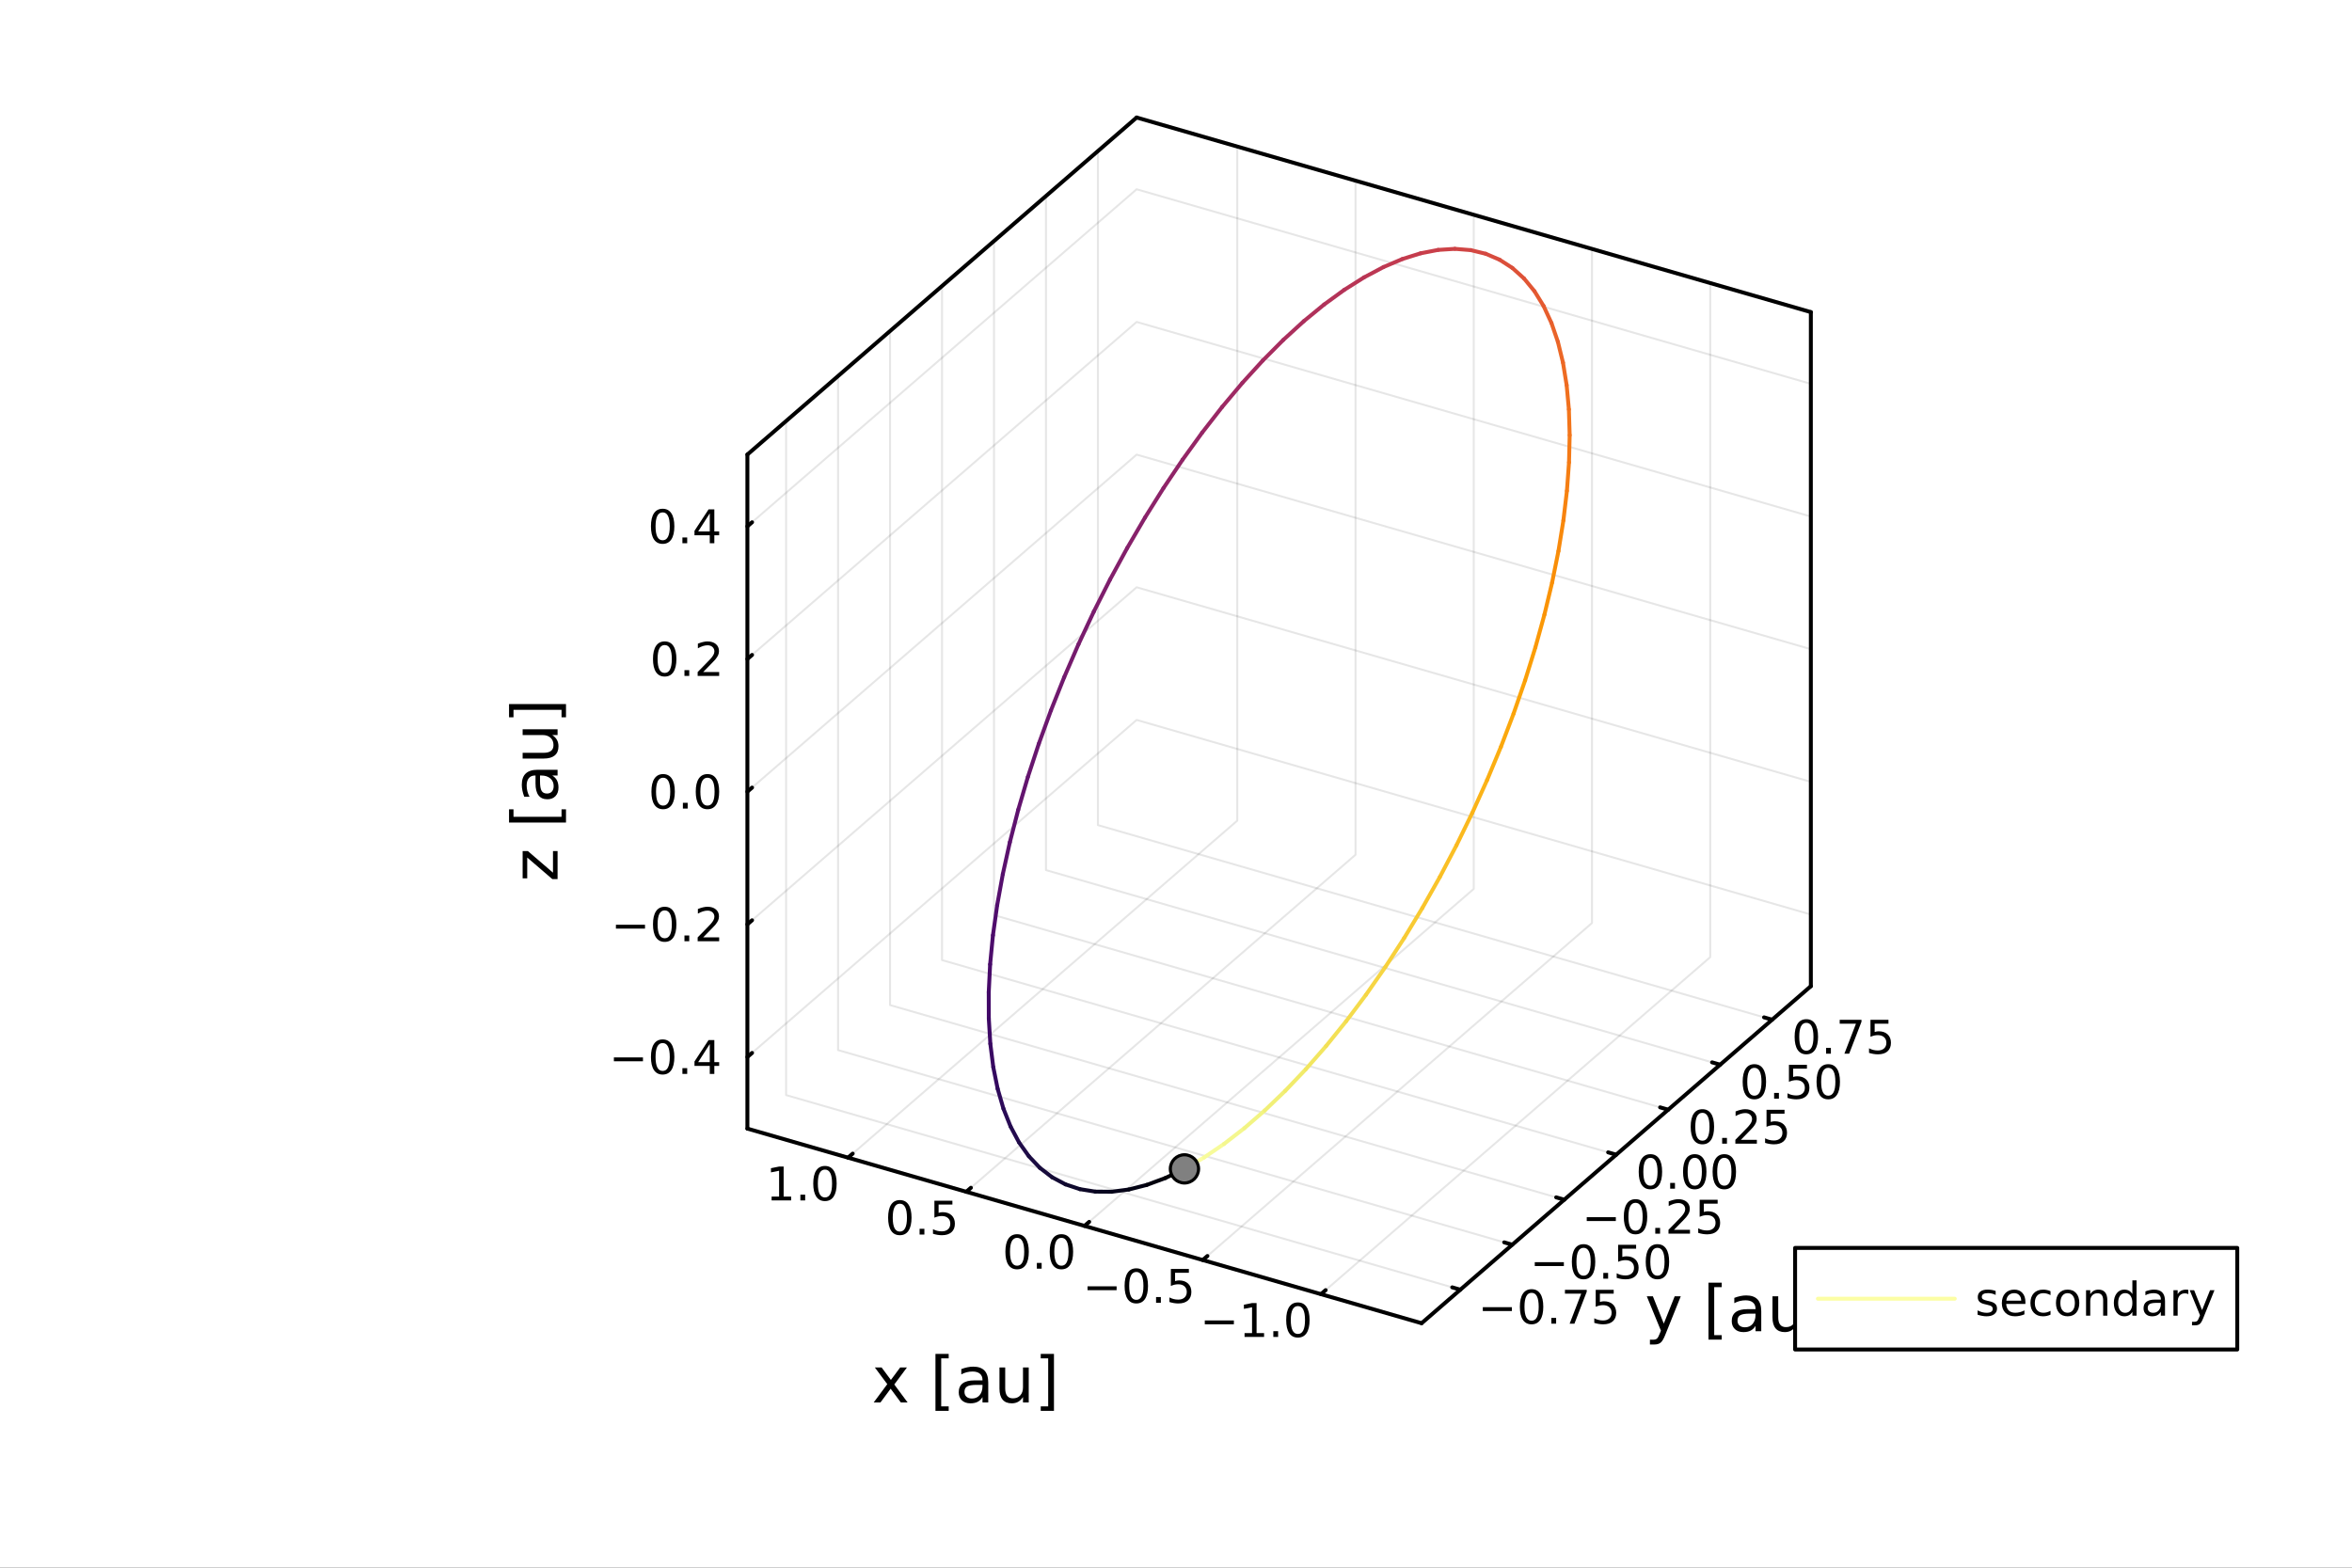 <?xml version="1.0" encoding="utf-8"?>
<svg xmlns="http://www.w3.org/2000/svg" xmlns:xlink="http://www.w3.org/1999/xlink" width="600" height="400" viewBox="0 0 2400 1600">
<rect x="0" y="0" width="2400" height="1600" fill="#333333" stroke="none"/>
<defs>
  <clipPath id="clip250">
    <rect x="0" y="0" width="2400" height="1600"/>
  </clipPath>
</defs>
<path clip-path="url(#clip250)" d="M0 1600 L2400 1600 L2400 0 L0 0  Z" fill="#ffffff" fill-rule="evenodd" fill-opacity="1"/>
<defs>
  <clipPath id="clip251">
    <rect x="480" y="0" width="1681" height="1600"/>
  </clipPath>
</defs>
<defs>
  <clipPath id="clip252">
    <rect x="257" y="47" width="2096" height="1377"/>
  </clipPath>
</defs>
<path clip-path="url(#clip252)" d="M1685.86 1180.23 L1685.86 445.41 L1407.23 77.999 L924.637 290.124 L924.637 1024.95 L1203.26 1392.36 L1685.86 1180.23  Z" fill="#ffffff" fill-rule="evenodd" fill-opacity="1"/>
<polyline clip-path="url(#clip252)" style="stroke:#000000; stroke-linecap:round; stroke-linejoin:round; stroke-width:2; stroke-opacity:0.1; fill:none" points="1347.93,1320.85 1745.13,976.863 1745.13,288.895 "/>
<polyline clip-path="url(#clip252)" style="stroke:#000000; stroke-linecap:round; stroke-linejoin:round; stroke-width:2; stroke-opacity:0.1; fill:none" points="1227.28,1286.02 1624.48,942.035 1624.48,254.067 "/>
<polyline clip-path="url(#clip252)" style="stroke:#000000; stroke-linecap:round; stroke-linejoin:round; stroke-width:2; stroke-opacity:0.1; fill:none" points="1106.63,1251.19 1503.83,907.206 1503.83,219.238 "/>
<polyline clip-path="url(#clip252)" style="stroke:#000000; stroke-linecap:round; stroke-linejoin:round; stroke-width:2; stroke-opacity:0.1; fill:none" points="985.983,1216.36 1383.18,872.378 1383.18,184.41 "/>
<polyline clip-path="url(#clip252)" style="stroke:#000000; stroke-linecap:round; stroke-linejoin:round; stroke-width:2; stroke-opacity:0.1; fill:none" points="865.334,1181.53 1262.53,837.55 1262.53,149.582 "/>
<polyline clip-path="url(#clip250)" style="stroke:#000000; stroke-linecap:round; stroke-linejoin:round; stroke-width:4; stroke-opacity:1; fill:none" points="1450.61,1350.49 762.64,1151.89 "/>
<polyline clip-path="url(#clip250)" style="stroke:#000000; stroke-linecap:round; stroke-linejoin:round; stroke-width:4; stroke-opacity:1; fill:none" points="1847.81,318.536 1159.84,119.936 "/>
<polyline clip-path="url(#clip250)" style="stroke:#000000; stroke-linecap:round; stroke-linejoin:round; stroke-width:4; stroke-opacity:1; fill:none" points="1347.93,1320.85 1352.7,1316.72 "/>
<polyline clip-path="url(#clip250)" style="stroke:#000000; stroke-linecap:round; stroke-linejoin:round; stroke-width:4; stroke-opacity:1; fill:none" points="1227.28,1286.02 1232.05,1281.89 "/>
<polyline clip-path="url(#clip250)" style="stroke:#000000; stroke-linecap:round; stroke-linejoin:round; stroke-width:4; stroke-opacity:1; fill:none" points="1106.63,1251.19 1111.4,1247.06 "/>
<polyline clip-path="url(#clip250)" style="stroke:#000000; stroke-linecap:round; stroke-linejoin:round; stroke-width:4; stroke-opacity:1; fill:none" points="985.983,1216.36 990.749,1212.23 "/>
<polyline clip-path="url(#clip250)" style="stroke:#000000; stroke-linecap:round; stroke-linejoin:round; stroke-width:4; stroke-opacity:1; fill:none" points="865.334,1181.53 870.1,1177.41 "/>
<path clip-path="url(#clip250)" d="M1229.38 1347.66 L1259.06 1347.66 L1259.06 1351.59 L1229.38 1351.59 L1229.38 1347.66 Z" fill="#000000" fill-rule="nonzero" fill-opacity="1" /><path clip-path="url(#clip250)" d="M1269.96 1360.55 L1277.6 1360.55 L1277.6 1334.19 L1269.29 1335.85 L1269.29 1331.59 L1277.55 1329.93 L1282.23 1329.93 L1282.23 1360.55 L1289.87 1360.55 L1289.87 1364.49 L1269.96 1364.49 L1269.96 1360.55 Z" fill="#000000" fill-rule="nonzero" fill-opacity="1" /><path clip-path="url(#clip250)" d="M1299.31 1358.61 L1304.2 1358.61 L1304.2 1364.49 L1299.31 1364.49 L1299.31 1358.61 Z" fill="#000000" fill-rule="nonzero" fill-opacity="1" /><path clip-path="url(#clip250)" d="M1324.38 1333.01 Q1320.77 1333.01 1318.94 1336.57 Q1317.13 1340.11 1317.13 1347.24 Q1317.13 1354.35 1318.94 1357.91 Q1320.77 1361.46 1324.38 1361.46 Q1328.01 1361.46 1329.82 1357.91 Q1331.65 1354.35 1331.65 1347.24 Q1331.65 1340.11 1329.82 1336.57 Q1328.01 1333.01 1324.38 1333.01 M1324.38 1329.3 Q1330.19 1329.3 1333.25 1333.91 Q1336.32 1338.49 1336.32 1347.24 Q1336.32 1355.97 1333.25 1360.58 Q1330.19 1365.16 1324.38 1365.16 Q1318.57 1365.16 1315.49 1360.58 Q1312.44 1355.97 1312.44 1347.24 Q1312.44 1338.49 1315.49 1333.91 Q1318.57 1329.3 1324.38 1329.3 Z" fill="#000000" fill-rule="nonzero" fill-opacity="1" /><path clip-path="url(#clip250)" d="M1109.73 1312.83 L1139.4 1312.83 L1139.4 1316.77 L1109.73 1316.77 L1109.73 1312.83 Z" fill="#000000" fill-rule="nonzero" fill-opacity="1" /><path clip-path="url(#clip250)" d="M1159.5 1298.18 Q1155.88 1298.18 1154.06 1301.74 Q1152.25 1305.28 1152.25 1312.41 Q1152.25 1319.52 1154.06 1323.09 Q1155.88 1326.63 1159.5 1326.63 Q1163.13 1326.63 1164.94 1323.09 Q1166.76 1319.52 1166.76 1312.41 Q1166.76 1305.28 1164.94 1301.74 Q1163.13 1298.18 1159.5 1298.18 M1159.5 1294.47 Q1165.31 1294.47 1168.36 1299.08 Q1171.44 1303.66 1171.44 1312.41 Q1171.44 1321.14 1168.36 1325.75 Q1165.31 1330.33 1159.5 1330.33 Q1153.69 1330.33 1150.61 1325.75 Q1147.55 1321.14 1147.55 1312.41 Q1147.55 1303.66 1150.61 1299.08 Q1153.69 1294.47 1159.5 1294.47 Z" fill="#000000" fill-rule="nonzero" fill-opacity="1" /><path clip-path="url(#clip250)" d="M1179.66 1323.78 L1184.54 1323.78 L1184.54 1329.66 L1179.66 1329.66 L1179.66 1323.78 Z" fill="#000000" fill-rule="nonzero" fill-opacity="1" /><path clip-path="url(#clip250)" d="M1194.77 1295.1 L1213.13 1295.1 L1213.13 1299.03 L1199.06 1299.03 L1199.06 1307.51 Q1200.07 1307.16 1201.09 1307 Q1202.11 1306.81 1203.13 1306.81 Q1208.92 1306.81 1212.3 1309.98 Q1215.68 1313.15 1215.68 1318.57 Q1215.68 1324.15 1212.2 1327.25 Q1208.73 1330.33 1202.41 1330.33 Q1200.24 1330.33 1197.97 1329.96 Q1195.72 1329.59 1193.31 1328.85 L1193.31 1324.15 Q1195.4 1325.28 1197.62 1325.84 Q1199.84 1326.4 1202.32 1326.4 Q1206.32 1326.4 1208.66 1324.29 Q1211 1322.18 1211 1318.57 Q1211 1314.96 1208.66 1312.85 Q1206.32 1310.75 1202.32 1310.75 Q1200.44 1310.75 1198.57 1311.16 Q1196.72 1311.58 1194.77 1312.46 L1194.77 1295.1 Z" fill="#000000" fill-rule="nonzero" fill-opacity="1" /><path clip-path="url(#clip250)" d="M1037.85 1263.35 Q1034.24 1263.35 1032.41 1266.91 Q1030.61 1270.46 1030.61 1277.59 Q1030.61 1284.69 1032.41 1288.26 Q1034.24 1291.8 1037.85 1291.8 Q1041.49 1291.8 1043.29 1288.26 Q1045.12 1284.69 1045.12 1277.59 Q1045.12 1270.46 1043.29 1266.91 Q1041.49 1263.35 1037.85 1263.35 M1037.85 1259.65 Q1043.66 1259.65 1046.72 1264.25 Q1049.8 1268.84 1049.8 1277.59 Q1049.8 1286.31 1046.72 1290.92 Q1043.66 1295.5 1037.85 1295.5 Q1032.04 1295.5 1028.96 1290.92 Q1025.91 1286.31 1025.91 1277.59 Q1025.91 1268.84 1028.96 1264.25 Q1032.04 1259.65 1037.85 1259.65 Z" fill="#000000" fill-rule="nonzero" fill-opacity="1" /><path clip-path="url(#clip250)" d="M1058.01 1288.95 L1062.9 1288.95 L1062.9 1294.83 L1058.01 1294.83 L1058.01 1288.95 Z" fill="#000000" fill-rule="nonzero" fill-opacity="1" /><path clip-path="url(#clip250)" d="M1083.08 1263.35 Q1079.47 1263.35 1077.64 1266.91 Q1075.84 1270.46 1075.84 1277.59 Q1075.84 1284.69 1077.64 1288.26 Q1079.47 1291.8 1083.08 1291.8 Q1086.72 1291.8 1088.52 1288.26 Q1090.35 1284.69 1090.35 1277.59 Q1090.35 1270.46 1088.52 1266.91 Q1086.72 1263.35 1083.08 1263.35 M1083.08 1259.65 Q1088.89 1259.65 1091.95 1264.25 Q1095.03 1268.84 1095.03 1277.59 Q1095.03 1286.31 1091.95 1290.92 Q1088.89 1295.5 1083.08 1295.5 Q1077.27 1295.5 1074.19 1290.92 Q1071.14 1286.31 1071.14 1277.59 Q1071.14 1268.84 1074.19 1264.25 Q1077.27 1259.65 1083.08 1259.65 Z" fill="#000000" fill-rule="nonzero" fill-opacity="1" /><path clip-path="url(#clip250)" d="M918.197 1228.52 Q914.586 1228.52 912.758 1232.09 Q910.952 1235.63 910.952 1242.76 Q910.952 1249.86 912.758 1253.43 Q914.586 1256.97 918.197 1256.97 Q921.832 1256.97 923.637 1253.43 Q925.466 1249.86 925.466 1242.76 Q925.466 1235.63 923.637 1232.09 Q921.832 1228.52 918.197 1228.52 M918.197 1224.82 Q924.008 1224.82 927.063 1229.42 Q930.142 1234.01 930.142 1242.76 Q930.142 1251.48 927.063 1256.09 Q924.008 1260.67 918.197 1260.67 Q912.387 1260.67 909.309 1256.09 Q906.253 1251.48 906.253 1242.76 Q906.253 1234.01 909.309 1229.42 Q912.387 1224.82 918.197 1224.82 Z" fill="#000000" fill-rule="nonzero" fill-opacity="1" /><path clip-path="url(#clip250)" d="M938.359 1254.12 L943.244 1254.12 L943.244 1260 L938.359 1260 L938.359 1254.12 Z" fill="#000000" fill-rule="nonzero" fill-opacity="1" /><path clip-path="url(#clip250)" d="M953.475 1225.44 L971.831 1225.44 L971.831 1229.38 L957.757 1229.38 L957.757 1237.85 Q958.776 1237.5 959.794 1237.34 Q960.813 1237.16 961.832 1237.16 Q967.619 1237.16 970.998 1240.33 Q974.378 1243.5 974.378 1248.91 Q974.378 1254.49 970.906 1257.6 Q967.433 1260.67 961.114 1260.67 Q958.938 1260.67 956.67 1260.3 Q954.424 1259.93 952.017 1259.19 L952.017 1254.49 Q954.1 1255.63 956.322 1256.18 Q958.545 1256.74 961.021 1256.74 Q965.026 1256.74 967.364 1254.63 Q969.702 1252.53 969.702 1248.91 Q969.702 1245.3 967.364 1243.2 Q965.026 1241.09 961.021 1241.09 Q959.146 1241.09 957.271 1241.51 Q955.42 1241.92 953.475 1242.8 L953.475 1225.44 Z" fill="#000000" fill-rule="nonzero" fill-opacity="1" /><path clip-path="url(#clip250)" d="M787.363 1221.24 L795.002 1221.24 L795.002 1194.87 L786.692 1196.54 L786.692 1192.28 L794.956 1190.61 L799.632 1190.61 L799.632 1221.24 L807.271 1221.24 L807.271 1225.17 L787.363 1225.17 L787.363 1221.24 Z" fill="#000000" fill-rule="nonzero" fill-opacity="1" /><path clip-path="url(#clip250)" d="M816.715 1219.29 L821.599 1219.29 L821.599 1225.17 L816.715 1225.17 L816.715 1219.29 Z" fill="#000000" fill-rule="nonzero" fill-opacity="1" /><path clip-path="url(#clip250)" d="M841.784 1193.69 Q838.173 1193.69 836.345 1197.26 Q834.539 1200.8 834.539 1207.93 Q834.539 1215.04 836.345 1218.6 Q838.173 1222.14 841.784 1222.14 Q845.419 1222.14 847.224 1218.6 Q849.053 1215.04 849.053 1207.93 Q849.053 1200.8 847.224 1197.26 Q845.419 1193.69 841.784 1193.69 M841.784 1189.99 Q847.595 1189.99 850.65 1194.6 Q853.729 1199.18 853.729 1207.93 Q853.729 1216.66 850.65 1221.26 Q847.595 1225.85 841.784 1225.85 Q835.974 1225.85 832.896 1221.26 Q829.84 1216.66 829.84 1207.93 Q829.84 1199.18 832.896 1194.6 Q835.974 1189.99 841.784 1189.99 Z" fill="#000000" fill-rule="nonzero" fill-opacity="1" /><path clip-path="url(#clip250)" d="M925.433 1395.68 L912.542 1413.03 L926.101 1431.33 L919.194 1431.33 L908.818 1417.33 L898.442 1431.33 L891.535 1431.33 L905.381 1412.68 L892.713 1395.68 L899.62 1395.68 L909.073 1408.38 L918.526 1395.68 L925.433 1395.68 Z" fill="#000000" fill-rule="nonzero" fill-opacity="1" /><path clip-path="url(#clip250)" d="M954.556 1381.81 L968.051 1381.81 L968.051 1386.36 L960.412 1386.36 L960.412 1435.37 L968.051 1435.37 L968.051 1439.93 L954.556 1439.93 L954.556 1381.81 Z" fill="#000000" fill-rule="nonzero" fill-opacity="1" /><path clip-path="url(#clip250)" d="M996.729 1413.41 Q989.631 1413.41 986.894 1415.04 Q984.156 1416.66 984.156 1420.57 Q984.156 1423.69 986.193 1425.54 Q988.262 1427.35 991.795 1427.35 Q996.665 1427.35 999.593 1423.92 Q1002.55 1420.45 1002.55 1414.72 L1002.55 1413.41 L996.729 1413.41 M1008.41 1410.99 L1008.41 1431.33 L1002.55 1431.33 L1002.55 1425.92 Q1000.55 1429.17 997.556 1430.73 Q994.564 1432.25 990.236 1432.25 Q984.761 1432.25 981.515 1429.2 Q978.3 1426.11 978.3 1420.96 Q978.3 1414.94 982.31 1411.88 Q986.352 1408.83 994.341 1408.83 L1002.55 1408.83 L1002.55 1408.26 Q1002.55 1404.21 999.88 1402.02 Q997.238 1399.79 992.432 1399.79 Q989.376 1399.79 986.48 1400.52 Q983.583 1401.25 980.91 1402.72 L980.91 1397.31 Q984.124 1396.07 987.148 1395.46 Q990.172 1394.82 993.036 1394.82 Q1000.77 1394.82 1004.59 1398.83 Q1008.41 1402.85 1008.41 1410.99 Z" fill="#000000" fill-rule="nonzero" fill-opacity="1" /><path clip-path="url(#clip250)" d="M1019.87 1417.26 L1019.87 1395.68 L1025.72 1395.68 L1025.72 1417.04 Q1025.72 1422.1 1027.7 1424.65 Q1029.67 1427.16 1033.62 1427.16 Q1038.36 1427.16 1041.1 1424.14 Q1043.87 1421.11 1043.87 1415.9 L1043.87 1395.68 L1049.72 1395.68 L1049.72 1431.33 L1043.87 1431.33 L1043.87 1425.86 Q1041.73 1429.1 1038.9 1430.7 Q1036.1 1432.25 1032.38 1432.25 Q1026.23 1432.25 1023.05 1428.44 Q1019.87 1424.62 1019.87 1417.26 M1034.6 1394.82 L1034.6 1394.82 Z" fill="#000000" fill-rule="nonzero" fill-opacity="1" /><path clip-path="url(#clip250)" d="M1075.47 1381.81 L1075.47 1439.93 L1061.98 1439.93 L1061.98 1435.37 L1069.58 1435.37 L1069.58 1386.36 L1061.98 1386.36 L1061.98 1381.81 L1075.47 1381.81 Z" fill="#000000" fill-rule="nonzero" fill-opacity="1" /><polyline clip-path="url(#clip252)" style="stroke:#000000; stroke-linecap:round; stroke-linejoin:round; stroke-width:2; stroke-opacity:0.1; fill:none" points="1490.12,1316.27 802.155,1117.67 802.155,429.7 "/>
<polyline clip-path="url(#clip252)" style="stroke:#000000; stroke-linecap:round; stroke-linejoin:round; stroke-width:2; stroke-opacity:0.1; fill:none" points="1543.15,1270.34 855.186,1071.74 855.186,383.773 "/>
<polyline clip-path="url(#clip252)" style="stroke:#000000; stroke-linecap:round; stroke-linejoin:round; stroke-width:2; stroke-opacity:0.1; fill:none" points="1596.19,1224.41 908.217,1025.81 908.217,337.847 "/>
<polyline clip-path="url(#clip252)" style="stroke:#000000; stroke-linecap:round; stroke-linejoin:round; stroke-width:2; stroke-opacity:0.1; fill:none" points="1649.22,1178.49 961.249,979.888 961.249,291.92 "/>
<polyline clip-path="url(#clip252)" style="stroke:#000000; stroke-linecap:round; stroke-linejoin:round; stroke-width:2; stroke-opacity:0.1; fill:none" points="1702.25,1132.56 1014.28,933.962 1014.28,245.994 "/>
<polyline clip-path="url(#clip252)" style="stroke:#000000; stroke-linecap:round; stroke-linejoin:round; stroke-width:2; stroke-opacity:0.1; fill:none" points="1755.28,1086.63 1067.31,888.035 1067.31,200.067 "/>
<polyline clip-path="url(#clip252)" style="stroke:#000000; stroke-linecap:round; stroke-linejoin:round; stroke-width:2; stroke-opacity:0.1; fill:none" points="1808.31,1040.71 1120.34,842.109 1120.34,154.141 "/>
<polyline clip-path="url(#clip250)" style="stroke:#000000; stroke-linecap:round; stroke-linejoin:round; stroke-width:4; stroke-opacity:1; fill:none" points="1450.61,1350.49 1847.81,1006.5 "/>
<polyline clip-path="url(#clip250)" style="stroke:#000000; stroke-linecap:round; stroke-linejoin:round; stroke-width:4; stroke-opacity:1; fill:none" points="762.64,463.92 1159.84,119.936 "/>
<polyline clip-path="url(#clip250)" style="stroke:#000000; stroke-linecap:round; stroke-linejoin:round; stroke-width:4; stroke-opacity:1; fill:none" points="1490.12,1316.27 1481.87,1313.88 "/>
<polyline clip-path="url(#clip250)" style="stroke:#000000; stroke-linecap:round; stroke-linejoin:round; stroke-width:4; stroke-opacity:1; fill:none" points="1543.15,1270.34 1534.9,1267.96 "/>
<polyline clip-path="url(#clip250)" style="stroke:#000000; stroke-linecap:round; stroke-linejoin:round; stroke-width:4; stroke-opacity:1; fill:none" points="1596.19,1224.41 1587.93,1222.03 "/>
<polyline clip-path="url(#clip250)" style="stroke:#000000; stroke-linecap:round; stroke-linejoin:round; stroke-width:4; stroke-opacity:1; fill:none" points="1649.22,1178.49 1640.96,1176.1 "/>
<polyline clip-path="url(#clip250)" style="stroke:#000000; stroke-linecap:round; stroke-linejoin:round; stroke-width:4; stroke-opacity:1; fill:none" points="1702.25,1132.56 1693.99,1130.18 "/>
<polyline clip-path="url(#clip250)" style="stroke:#000000; stroke-linecap:round; stroke-linejoin:round; stroke-width:4; stroke-opacity:1; fill:none" points="1755.28,1086.63 1747.02,1084.25 "/>
<polyline clip-path="url(#clip250)" style="stroke:#000000; stroke-linecap:round; stroke-linejoin:round; stroke-width:4; stroke-opacity:1; fill:none" points="1808.31,1040.71 1800.05,1038.32 "/>
<path clip-path="url(#clip250)" d="M1513.07 1334.12 L1542.75 1334.12 L1542.75 1338.06 L1513.07 1338.06 L1513.07 1334.12 Z" fill="#000000" fill-rule="nonzero" fill-opacity="1" /><path clip-path="url(#clip250)" d="M1562.84 1319.47 Q1559.23 1319.47 1557.4 1323.03 Q1555.59 1326.57 1555.59 1333.7 Q1555.59 1340.81 1557.4 1344.37 Q1559.23 1347.92 1562.84 1347.92 Q1566.47 1347.92 1568.28 1344.37 Q1570.11 1340.81 1570.11 1333.7 Q1570.11 1326.57 1568.28 1323.03 Q1566.47 1319.47 1562.84 1319.47 M1562.84 1315.76 Q1568.65 1315.76 1571.7 1320.37 Q1574.78 1324.95 1574.78 1333.7 Q1574.78 1342.43 1571.7 1347.04 Q1568.65 1351.62 1562.84 1351.62 Q1557.03 1351.62 1553.95 1347.04 Q1550.89 1342.43 1550.89 1333.7 Q1550.89 1324.95 1553.95 1320.37 Q1557.03 1315.76 1562.84 1315.76 Z" fill="#000000" fill-rule="nonzero" fill-opacity="1" /><path clip-path="url(#clip250)" d="M1583 1345.07 L1587.88 1345.07 L1587.88 1350.95 L1583 1350.95 L1583 1345.07 Z" fill="#000000" fill-rule="nonzero" fill-opacity="1" /><path clip-path="url(#clip250)" d="M1596.89 1316.39 L1619.11 1316.39 L1619.11 1318.38 L1606.57 1350.95 L1601.68 1350.95 L1613.49 1320.32 L1596.89 1320.32 L1596.89 1316.39 Z" fill="#000000" fill-rule="nonzero" fill-opacity="1" /><path clip-path="url(#clip250)" d="M1628.28 1316.39 L1646.63 1316.39 L1646.63 1320.32 L1632.56 1320.32 L1632.56 1328.8 Q1633.58 1328.45 1634.6 1328.29 Q1635.62 1328.1 1636.63 1328.1 Q1642.42 1328.1 1645.8 1331.27 Q1649.18 1334.44 1649.18 1339.86 Q1649.18 1345.44 1645.71 1348.54 Q1642.24 1351.62 1635.92 1351.62 Q1633.74 1351.62 1631.47 1351.25 Q1629.23 1350.88 1626.82 1350.14 L1626.82 1345.44 Q1628.9 1346.57 1631.13 1347.13 Q1633.35 1347.69 1635.82 1347.69 Q1639.83 1347.69 1642.17 1345.58 Q1644.5 1343.47 1644.5 1339.86 Q1644.5 1336.25 1642.17 1334.14 Q1639.83 1332.04 1635.82 1332.04 Q1633.95 1332.04 1632.07 1332.45 Q1630.22 1332.87 1628.28 1333.75 L1628.28 1316.39 Z" fill="#000000" fill-rule="nonzero" fill-opacity="1" /><path clip-path="url(#clip250)" d="M1566.1 1288.19 L1595.78 1288.19 L1595.78 1292.13 L1566.1 1292.13 L1566.1 1288.19 Z" fill="#000000" fill-rule="nonzero" fill-opacity="1" /><path clip-path="url(#clip250)" d="M1615.87 1273.54 Q1612.26 1273.54 1610.43 1277.11 Q1608.62 1280.65 1608.62 1287.78 Q1608.62 1294.88 1610.43 1298.45 Q1612.26 1301.99 1615.87 1301.99 Q1619.5 1301.99 1621.31 1298.45 Q1623.14 1294.88 1623.14 1287.78 Q1623.14 1280.65 1621.31 1277.11 Q1619.5 1273.54 1615.87 1273.54 M1615.87 1269.84 Q1621.68 1269.84 1624.74 1274.44 Q1627.81 1279.03 1627.81 1287.78 Q1627.81 1296.5 1624.74 1301.11 Q1621.68 1305.69 1615.87 1305.69 Q1610.06 1305.69 1606.98 1301.11 Q1603.93 1296.5 1603.93 1287.78 Q1603.93 1279.03 1606.98 1274.44 Q1610.06 1269.84 1615.87 1269.84 Z" fill="#000000" fill-rule="nonzero" fill-opacity="1" /><path clip-path="url(#clip250)" d="M1636.03 1299.14 L1640.92 1299.14 L1640.92 1305.02 L1636.03 1305.02 L1636.03 1299.14 Z" fill="#000000" fill-rule="nonzero" fill-opacity="1" /><path clip-path="url(#clip250)" d="M1651.15 1270.46 L1669.5 1270.46 L1669.5 1274.4 L1655.43 1274.4 L1655.43 1282.87 Q1656.45 1282.52 1657.47 1282.36 Q1658.49 1282.18 1659.5 1282.18 Q1665.29 1282.18 1668.67 1285.35 Q1672.05 1288.52 1672.05 1293.93 Q1672.05 1299.51 1668.58 1302.62 Q1665.11 1305.69 1658.79 1305.69 Q1656.61 1305.69 1654.34 1305.32 Q1652.1 1304.95 1649.69 1304.21 L1649.69 1299.51 Q1651.77 1300.65 1653.99 1301.2 Q1656.22 1301.76 1658.69 1301.76 Q1662.7 1301.76 1665.04 1299.65 Q1667.37 1297.55 1667.37 1293.93 Q1667.37 1290.32 1665.04 1288.22 Q1662.7 1286.11 1658.69 1286.11 Q1656.82 1286.11 1654.94 1286.53 Q1653.09 1286.94 1651.15 1287.82 L1651.15 1270.46 Z" fill="#000000" fill-rule="nonzero" fill-opacity="1" /><path clip-path="url(#clip250)" d="M1691.26 1273.54 Q1687.65 1273.54 1685.82 1277.11 Q1684.02 1280.65 1684.02 1287.78 Q1684.02 1294.88 1685.82 1298.45 Q1687.65 1301.99 1691.26 1301.99 Q1694.9 1301.99 1696.7 1298.45 Q1698.53 1294.88 1698.53 1287.78 Q1698.53 1280.65 1696.7 1277.11 Q1694.9 1273.54 1691.26 1273.54 M1691.26 1269.84 Q1697.07 1269.84 1700.13 1274.44 Q1703.21 1279.03 1703.21 1287.78 Q1703.21 1296.5 1700.13 1301.11 Q1697.07 1305.69 1691.26 1305.69 Q1685.45 1305.69 1682.37 1301.11 Q1679.32 1296.5 1679.32 1287.78 Q1679.32 1279.03 1682.37 1274.44 Q1685.45 1269.84 1691.26 1269.84 Z" fill="#000000" fill-rule="nonzero" fill-opacity="1" /><path clip-path="url(#clip250)" d="M1619.13 1242.27 L1648.81 1242.27 L1648.81 1246.2 L1619.13 1246.2 L1619.13 1242.27 Z" fill="#000000" fill-rule="nonzero" fill-opacity="1" /><path clip-path="url(#clip250)" d="M1668.9 1227.61 Q1665.29 1227.61 1663.46 1231.18 Q1661.66 1234.72 1661.66 1241.85 Q1661.66 1248.96 1663.46 1252.52 Q1665.29 1256.06 1668.9 1256.06 Q1672.54 1256.06 1674.34 1252.52 Q1676.17 1248.96 1676.17 1241.85 Q1676.17 1234.72 1674.34 1231.18 Q1672.54 1227.61 1668.9 1227.61 M1668.9 1223.91 Q1674.71 1223.91 1677.77 1228.52 Q1680.85 1233.1 1680.85 1241.85 Q1680.85 1250.58 1677.77 1255.18 Q1674.71 1259.77 1668.9 1259.77 Q1663.09 1259.77 1660.01 1255.18 Q1656.96 1250.58 1656.96 1241.85 Q1656.96 1233.1 1660.01 1228.52 Q1663.09 1223.91 1668.9 1223.91 Z" fill="#000000" fill-rule="nonzero" fill-opacity="1" /><path clip-path="url(#clip250)" d="M1689.06 1253.22 L1693.95 1253.22 L1693.95 1259.1 L1689.06 1259.1 L1689.06 1253.22 Z" fill="#000000" fill-rule="nonzero" fill-opacity="1" /><path clip-path="url(#clip250)" d="M1708.16 1255.16 L1724.48 1255.16 L1724.48 1259.1 L1702.54 1259.1 L1702.54 1255.16 Q1705.2 1252.41 1709.78 1247.78 Q1714.39 1243.12 1715.57 1241.78 Q1717.81 1239.26 1718.69 1237.52 Q1719.6 1235.76 1719.6 1234.07 Q1719.6 1231.32 1717.65 1229.58 Q1715.73 1227.85 1712.63 1227.85 Q1710.43 1227.85 1707.98 1228.61 Q1705.54 1229.37 1702.77 1230.92 L1702.77 1226.2 Q1705.59 1225.07 1708.04 1224.49 Q1710.5 1223.91 1712.54 1223.91 Q1717.91 1223.91 1721.1 1226.6 Q1724.29 1229.28 1724.29 1233.77 Q1724.29 1235.9 1723.48 1237.82 Q1722.7 1239.72 1720.59 1242.31 Q1720.01 1242.99 1716.91 1246.2 Q1713.81 1249.4 1708.16 1255.16 Z" fill="#000000" fill-rule="nonzero" fill-opacity="1" /><path clip-path="url(#clip250)" d="M1734.34 1224.54 L1752.7 1224.54 L1752.7 1228.47 L1738.62 1228.47 L1738.62 1236.94 Q1739.64 1236.6 1740.66 1236.43 Q1741.68 1236.25 1742.7 1236.25 Q1748.48 1236.25 1751.86 1239.42 Q1755.24 1242.59 1755.24 1248.01 Q1755.24 1253.59 1751.77 1256.69 Q1748.3 1259.77 1741.98 1259.77 Q1739.8 1259.77 1737.54 1259.4 Q1735.29 1259.03 1732.88 1258.29 L1732.88 1253.59 Q1734.97 1254.72 1737.19 1255.28 Q1739.41 1255.83 1741.89 1255.83 Q1745.89 1255.83 1748.23 1253.73 Q1750.57 1251.62 1750.57 1248.01 Q1750.57 1244.4 1748.23 1242.29 Q1745.89 1240.18 1741.89 1240.18 Q1740.01 1240.18 1738.14 1240.6 Q1736.29 1241.02 1734.34 1241.9 L1734.34 1224.54 Z" fill="#000000" fill-rule="nonzero" fill-opacity="1" /><path clip-path="url(#clip250)" d="M1684.11 1181.69 Q1680.5 1181.69 1678.67 1185.25 Q1676.86 1188.79 1676.86 1195.92 Q1676.86 1203.03 1678.67 1206.6 Q1680.5 1210.14 1684.11 1210.14 Q1687.74 1210.14 1689.55 1206.6 Q1691.38 1203.03 1691.38 1195.92 Q1691.38 1188.79 1689.55 1185.25 Q1687.74 1181.69 1684.11 1181.69 M1684.11 1177.98 Q1689.92 1177.98 1692.97 1182.59 Q1696.05 1187.17 1696.05 1195.92 Q1696.05 1204.65 1692.97 1209.26 Q1689.92 1213.84 1684.11 1213.84 Q1678.3 1213.84 1675.22 1209.26 Q1672.16 1204.65 1672.16 1195.92 Q1672.16 1187.17 1675.22 1182.59 Q1678.3 1177.98 1684.11 1177.98 Z" fill="#000000" fill-rule="nonzero" fill-opacity="1" /><path clip-path="url(#clip250)" d="M1704.27 1207.29 L1709.15 1207.29 L1709.15 1213.17 L1704.27 1213.17 L1704.27 1207.29 Z" fill="#000000" fill-rule="nonzero" fill-opacity="1" /><path clip-path="url(#clip250)" d="M1729.34 1181.69 Q1725.73 1181.69 1723.9 1185.25 Q1722.09 1188.79 1722.09 1195.92 Q1722.09 1203.03 1723.9 1206.6 Q1725.73 1210.14 1729.34 1210.14 Q1732.97 1210.14 1734.78 1206.6 Q1736.61 1203.03 1736.61 1195.92 Q1736.61 1188.79 1734.78 1185.25 Q1732.97 1181.69 1729.34 1181.69 M1729.34 1177.98 Q1735.15 1177.98 1738.21 1182.59 Q1741.28 1187.17 1741.28 1195.92 Q1741.28 1204.65 1738.21 1209.26 Q1735.15 1213.84 1729.34 1213.84 Q1723.53 1213.84 1720.45 1209.26 Q1717.4 1204.65 1717.4 1195.92 Q1717.4 1187.17 1720.45 1182.59 Q1723.53 1177.98 1729.34 1177.98 Z" fill="#000000" fill-rule="nonzero" fill-opacity="1" /><path clip-path="url(#clip250)" d="M1759.5 1181.69 Q1755.89 1181.69 1754.06 1185.25 Q1752.26 1188.79 1752.26 1195.92 Q1752.26 1203.03 1754.06 1206.6 Q1755.89 1210.14 1759.5 1210.14 Q1763.14 1210.14 1764.94 1206.6 Q1766.77 1203.03 1766.77 1195.92 Q1766.77 1188.79 1764.94 1185.25 Q1763.14 1181.69 1759.5 1181.69 M1759.5 1177.98 Q1765.31 1177.98 1768.37 1182.59 Q1771.45 1187.17 1771.45 1195.92 Q1771.45 1204.65 1768.37 1209.26 Q1765.31 1213.84 1759.5 1213.84 Q1753.69 1213.84 1750.61 1209.26 Q1747.56 1204.65 1747.56 1195.92 Q1747.56 1187.17 1750.61 1182.59 Q1753.69 1177.98 1759.5 1177.98 Z" fill="#000000" fill-rule="nonzero" fill-opacity="1" /><path clip-path="url(#clip250)" d="M1737.14 1135.76 Q1733.53 1135.76 1731.7 1139.33 Q1729.89 1142.87 1729.89 1150 Q1729.89 1157.1 1731.7 1160.67 Q1733.53 1164.21 1737.14 1164.21 Q1740.77 1164.21 1742.58 1160.67 Q1744.41 1157.1 1744.41 1150 Q1744.41 1142.87 1742.58 1139.33 Q1740.77 1135.76 1737.14 1135.76 M1737.14 1132.06 Q1742.95 1132.06 1746.01 1136.66 Q1749.08 1141.25 1749.08 1150 Q1749.08 1158.72 1746.01 1163.33 Q1742.95 1167.91 1737.14 1167.91 Q1731.33 1167.91 1728.25 1163.33 Q1725.2 1158.72 1725.2 1150 Q1725.2 1141.25 1728.25 1136.66 Q1731.33 1132.06 1737.14 1132.06 Z" fill="#000000" fill-rule="nonzero" fill-opacity="1" /><path clip-path="url(#clip250)" d="M1757.3 1161.36 L1762.19 1161.36 L1762.19 1167.24 L1757.3 1167.24 L1757.3 1161.36 Z" fill="#000000" fill-rule="nonzero" fill-opacity="1" /><path clip-path="url(#clip250)" d="M1776.4 1163.31 L1792.72 1163.31 L1792.72 1167.24 L1770.77 1167.24 L1770.77 1163.31 Q1773.44 1160.55 1778.02 1155.92 Q1782.63 1151.27 1783.81 1149.93 Q1786.05 1147.41 1786.93 1145.67 Q1787.83 1143.91 1787.83 1142.22 Q1787.83 1139.47 1785.89 1137.73 Q1783.97 1135.99 1780.87 1135.99 Q1778.67 1135.99 1776.21 1136.76 Q1773.78 1137.52 1771.01 1139.07 L1771.01 1134.35 Q1773.83 1133.22 1776.28 1132.64 Q1778.74 1132.06 1780.77 1132.06 Q1786.14 1132.06 1789.34 1134.74 Q1792.53 1137.43 1792.53 1141.92 Q1792.53 1144.05 1791.72 1145.97 Q1790.94 1147.87 1788.83 1150.46 Q1788.25 1151.13 1785.15 1154.35 Q1782.05 1157.54 1776.4 1163.31 Z" fill="#000000" fill-rule="nonzero" fill-opacity="1" /><path clip-path="url(#clip250)" d="M1802.58 1132.68 L1820.94 1132.68 L1820.94 1136.62 L1806.86 1136.62 L1806.86 1145.09 Q1807.88 1144.74 1808.9 1144.58 Q1809.92 1144.4 1810.94 1144.4 Q1816.72 1144.4 1820.1 1147.57 Q1823.48 1150.74 1823.48 1156.16 Q1823.48 1161.73 1820.01 1164.84 Q1816.54 1167.91 1810.22 1167.91 Q1808.04 1167.91 1805.77 1167.54 Q1803.53 1167.17 1801.12 1166.43 L1801.12 1161.73 Q1803.2 1162.87 1805.43 1163.42 Q1807.65 1163.98 1810.13 1163.98 Q1814.13 1163.98 1816.47 1161.87 Q1818.81 1159.77 1818.81 1156.16 Q1818.81 1152.54 1816.47 1150.44 Q1814.13 1148.33 1810.13 1148.33 Q1808.25 1148.33 1806.38 1148.75 Q1804.52 1149.16 1802.58 1150.04 L1802.58 1132.68 Z" fill="#000000" fill-rule="nonzero" fill-opacity="1" /><path clip-path="url(#clip250)" d="M1790.17 1089.84 Q1786.56 1089.84 1784.73 1093.4 Q1782.93 1096.94 1782.93 1104.07 Q1782.93 1111.18 1784.73 1114.74 Q1786.56 1118.28 1790.17 1118.28 Q1793.81 1118.28 1795.61 1114.74 Q1797.44 1111.18 1797.44 1104.07 Q1797.44 1096.94 1795.61 1093.4 Q1793.81 1089.84 1790.17 1089.84 M1790.17 1086.13 Q1795.98 1086.13 1799.04 1090.74 Q1802.12 1095.32 1802.12 1104.07 Q1802.12 1112.8 1799.04 1117.4 Q1795.98 1121.99 1790.17 1121.99 Q1784.36 1121.99 1781.28 1117.4 Q1778.23 1112.8 1778.23 1104.07 Q1778.23 1095.32 1781.28 1090.74 Q1784.36 1086.13 1790.17 1086.13 Z" fill="#000000" fill-rule="nonzero" fill-opacity="1" /><path clip-path="url(#clip250)" d="M1810.33 1115.44 L1815.22 1115.44 L1815.22 1121.32 L1810.33 1121.32 L1810.33 1115.44 Z" fill="#000000" fill-rule="nonzero" fill-opacity="1" /><path clip-path="url(#clip250)" d="M1825.45 1086.76 L1843.81 1086.76 L1843.81 1090.69 L1829.73 1090.69 L1829.73 1099.16 Q1830.75 1098.82 1831.77 1098.65 Q1832.79 1098.47 1833.81 1098.47 Q1839.59 1098.47 1842.97 1101.64 Q1846.35 1104.81 1846.35 1110.23 Q1846.35 1115.81 1842.88 1118.91 Q1839.41 1121.99 1833.09 1121.99 Q1830.91 1121.99 1828.64 1121.62 Q1826.4 1121.25 1823.99 1120.51 L1823.99 1115.81 Q1826.07 1116.94 1828.3 1117.5 Q1830.52 1118.05 1833 1118.05 Q1837 1118.05 1839.34 1115.95 Q1841.68 1113.84 1841.68 1110.23 Q1841.68 1106.62 1839.34 1104.51 Q1837 1102.4 1833 1102.4 Q1831.12 1102.4 1829.25 1102.82 Q1827.39 1103.24 1825.45 1104.12 L1825.45 1086.76 Z" fill="#000000" fill-rule="nonzero" fill-opacity="1" /><path clip-path="url(#clip250)" d="M1865.56 1089.84 Q1861.95 1089.84 1860.12 1093.4 Q1858.32 1096.94 1858.32 1104.07 Q1858.32 1111.18 1860.12 1114.74 Q1861.95 1118.28 1865.56 1118.28 Q1869.2 1118.28 1871 1114.74 Q1872.83 1111.18 1872.83 1104.07 Q1872.83 1096.94 1871 1093.4 Q1869.2 1089.84 1865.56 1089.84 M1865.56 1086.13 Q1871.37 1086.13 1874.43 1090.74 Q1877.51 1095.32 1877.51 1104.07 Q1877.51 1112.8 1874.43 1117.4 Q1871.37 1121.99 1865.56 1121.99 Q1859.75 1121.99 1856.68 1117.4 Q1853.62 1112.8 1853.62 1104.07 Q1853.62 1095.32 1856.68 1090.74 Q1859.75 1086.13 1865.56 1086.13 Z" fill="#000000" fill-rule="nonzero" fill-opacity="1" /><path clip-path="url(#clip250)" d="M1843.2 1043.91 Q1839.59 1043.91 1837.76 1047.47 Q1835.96 1051.02 1835.96 1058.14 Q1835.96 1065.25 1837.76 1068.82 Q1839.59 1072.36 1843.2 1072.36 Q1846.84 1072.36 1848.64 1068.82 Q1850.47 1065.25 1850.47 1058.14 Q1850.47 1051.02 1848.64 1047.47 Q1846.84 1043.91 1843.2 1043.91 M1843.2 1040.21 Q1849.01 1040.21 1852.07 1044.81 Q1855.15 1049.39 1855.15 1058.14 Q1855.15 1066.87 1852.07 1071.48 Q1849.01 1076.06 1843.2 1076.06 Q1837.39 1076.06 1834.31 1071.48 Q1831.26 1066.87 1831.26 1058.14 Q1831.26 1049.39 1834.31 1044.81 Q1837.39 1040.21 1843.2 1040.21 Z" fill="#000000" fill-rule="nonzero" fill-opacity="1" /><path clip-path="url(#clip250)" d="M1863.36 1069.51 L1868.25 1069.51 L1868.25 1075.39 L1863.36 1075.39 L1863.36 1069.51 Z" fill="#000000" fill-rule="nonzero" fill-opacity="1" /><path clip-path="url(#clip250)" d="M1877.25 1040.83 L1899.48 1040.83 L1899.48 1042.82 L1886.93 1075.39 L1882.04 1075.39 L1893.85 1044.77 L1877.25 1044.77 L1877.25 1040.83 Z" fill="#000000" fill-rule="nonzero" fill-opacity="1" /><path clip-path="url(#clip250)" d="M1908.64 1040.83 L1927 1040.83 L1927 1044.77 L1912.92 1044.77 L1912.92 1053.24 Q1913.94 1052.89 1914.96 1052.73 Q1915.98 1052.54 1917 1052.54 Q1922.79 1052.54 1926.17 1055.71 Q1929.54 1058.89 1929.54 1064.3 Q1929.54 1069.88 1926.07 1072.98 Q1922.6 1076.06 1916.28 1076.06 Q1914.1 1076.06 1911.84 1075.69 Q1909.59 1075.32 1907.18 1074.58 L1907.18 1069.88 Q1909.27 1071.02 1911.49 1071.57 Q1913.71 1072.13 1916.19 1072.13 Q1920.19 1072.13 1922.53 1070.02 Q1924.87 1067.91 1924.87 1064.3 Q1924.87 1060.69 1922.53 1058.58 Q1920.19 1056.48 1916.19 1056.48 Q1914.31 1056.48 1912.44 1056.89 Q1910.59 1057.31 1908.64 1058.19 L1908.64 1040.83 Z" fill="#000000" fill-rule="nonzero" fill-opacity="1" /><path clip-path="url(#clip250)" d="M1699.42 1361.95 Q1696.94 1368.32 1694.59 1370.26 Q1692.23 1372.2 1688.28 1372.2 L1683.6 1372.2 L1683.6 1367.3 L1687.04 1367.3 Q1689.46 1367.3 1690.8 1366.15 Q1692.13 1365.01 1693.76 1360.74 L1694.81 1358.07 L1680.39 1322.99 L1686.6 1322.99 L1697.74 1350.87 L1708.88 1322.99 L1715.08 1322.99 L1699.42 1361.95 Z" fill="#000000" fill-rule="nonzero" fill-opacity="1" /><path clip-path="url(#clip250)" d="M1743.35 1309.11 L1756.84 1309.11 L1756.84 1313.67 L1749.2 1313.67 L1749.2 1362.68 L1756.84 1362.68 L1756.84 1367.23 L1743.35 1367.23 L1743.35 1309.11 Z" fill="#000000" fill-rule="nonzero" fill-opacity="1" /><path clip-path="url(#clip250)" d="M1785.52 1340.72 Q1778.42 1340.72 1775.68 1342.34 Q1772.95 1343.97 1772.95 1347.88 Q1772.95 1351 1774.98 1352.85 Q1777.05 1354.66 1780.59 1354.66 Q1785.46 1354.66 1788.38 1351.22 Q1791.34 1347.75 1791.34 1342.03 L1791.34 1340.72 L1785.52 1340.72 M1797.2 1338.3 L1797.2 1358.64 L1791.34 1358.64 L1791.34 1353.23 Q1789.34 1356.48 1786.35 1358.03 Q1783.36 1359.56 1779.03 1359.56 Q1773.55 1359.56 1770.31 1356.51 Q1767.09 1353.42 1767.09 1348.26 Q1767.09 1342.25 1771.1 1339.19 Q1775.14 1336.14 1783.13 1336.14 L1791.34 1336.14 L1791.34 1335.56 Q1791.34 1331.52 1788.67 1329.33 Q1786.03 1327.1 1781.22 1327.1 Q1778.17 1327.1 1775.27 1327.83 Q1772.37 1328.56 1769.7 1330.03 L1769.7 1324.61 Q1772.92 1323.37 1775.94 1322.77 Q1778.96 1322.13 1781.83 1322.13 Q1789.56 1322.13 1793.38 1326.14 Q1797.2 1330.15 1797.2 1338.3 Z" fill="#000000" fill-rule="nonzero" fill-opacity="1" /><path clip-path="url(#clip250)" d="M1808.66 1344.57 L1808.66 1322.99 L1814.52 1322.99 L1814.52 1344.35 Q1814.52 1349.41 1816.49 1351.96 Q1818.46 1354.47 1822.41 1354.47 Q1827.15 1354.47 1829.89 1351.45 Q1832.66 1348.42 1832.66 1343.2 L1832.66 1322.99 L1838.51 1322.99 L1838.51 1358.64 L1832.66 1358.64 L1832.66 1353.17 Q1830.53 1356.41 1827.69 1358 Q1824.89 1359.56 1821.17 1359.56 Q1815.02 1359.56 1811.84 1355.74 Q1808.66 1351.92 1808.66 1344.57 M1823.4 1322.13 L1823.4 1322.13 Z" fill="#000000" fill-rule="nonzero" fill-opacity="1" /><path clip-path="url(#clip250)" d="M1864.26 1309.11 L1864.26 1367.23 L1850.77 1367.23 L1850.77 1362.68 L1858.38 1362.68 L1858.38 1313.67 L1850.77 1313.67 L1850.77 1309.11 L1864.26 1309.11 Z" fill="#000000" fill-rule="nonzero" fill-opacity="1" /><polyline clip-path="url(#clip252)" style="stroke:#000000; stroke-linecap:round; stroke-linejoin:round; stroke-width:2; stroke-opacity:0.1; fill:none" points="762.64,1078.76 1159.84,734.777 1847.81,933.376 "/>
<polyline clip-path="url(#clip252)" style="stroke:#000000; stroke-linecap:round; stroke-linejoin:round; stroke-width:2; stroke-opacity:0.1; fill:none" points="762.64,943.359 1159.84,599.375 1847.81,797.974 "/>
<polyline clip-path="url(#clip252)" style="stroke:#000000; stroke-linecap:round; stroke-linejoin:round; stroke-width:2; stroke-opacity:0.1; fill:none" points="762.64,807.956 1159.84,463.972 1847.81,662.571 "/>
<polyline clip-path="url(#clip252)" style="stroke:#000000; stroke-linecap:round; stroke-linejoin:round; stroke-width:2; stroke-opacity:0.1; fill:none" points="762.64,672.554 1159.84,328.57 1847.81,527.169 "/>
<polyline clip-path="url(#clip252)" style="stroke:#000000; stroke-linecap:round; stroke-linejoin:round; stroke-width:2; stroke-opacity:0.1; fill:none" points="762.64,537.151 1159.84,193.167 1847.81,391.766 "/>
<polyline clip-path="url(#clip250)" style="stroke:#000000; stroke-linecap:round; stroke-linejoin:round; stroke-width:4; stroke-opacity:1; fill:none" points="762.64,1151.89 762.64,463.92 "/>
<polyline clip-path="url(#clip250)" style="stroke:#000000; stroke-linecap:round; stroke-linejoin:round; stroke-width:4; stroke-opacity:1; fill:none" points="1847.81,1006.5 1847.81,318.536 "/>
<polyline clip-path="url(#clip250)" style="stroke:#000000; stroke-linecap:round; stroke-linejoin:round; stroke-width:4; stroke-opacity:1; fill:none" points="762.64,1078.76 767.406,1074.63 "/>
<polyline clip-path="url(#clip250)" style="stroke:#000000; stroke-linecap:round; stroke-linejoin:round; stroke-width:4; stroke-opacity:1; fill:none" points="762.64,943.359 767.406,939.231 "/>
<polyline clip-path="url(#clip250)" style="stroke:#000000; stroke-linecap:round; stroke-linejoin:round; stroke-width:4; stroke-opacity:1; fill:none" points="762.64,807.956 767.406,803.828 "/>
<polyline clip-path="url(#clip250)" style="stroke:#000000; stroke-linecap:round; stroke-linejoin:round; stroke-width:4; stroke-opacity:1; fill:none" points="762.64,672.554 767.406,668.426 "/>
<polyline clip-path="url(#clip250)" style="stroke:#000000; stroke-linecap:round; stroke-linejoin:round; stroke-width:4; stroke-opacity:1; fill:none" points="762.64,537.151 767.406,533.023 "/>
<path clip-path="url(#clip250)" d="M626.41 1079.21 L656.086 1079.21 L656.086 1083.15 L626.41 1083.15 L626.41 1079.21 Z" fill="#000000" fill-rule="nonzero" fill-opacity="1" /><path clip-path="url(#clip250)" d="M676.178 1064.56 Q672.567 1064.56 670.738 1068.12 Q668.933 1071.67 668.933 1078.8 Q668.933 1085.9 670.738 1089.47 Q672.567 1093.01 676.178 1093.01 Q679.812 1093.01 681.618 1089.47 Q683.447 1085.9 683.447 1078.8 Q683.447 1071.67 681.618 1068.12 Q679.812 1064.56 676.178 1064.56 M676.178 1060.86 Q681.988 1060.86 685.044 1065.46 Q688.123 1070.05 688.123 1078.8 Q688.123 1087.52 685.044 1092.13 Q681.988 1096.71 676.178 1096.71 Q670.368 1096.71 667.289 1092.13 Q664.234 1087.52 664.234 1078.8 Q664.234 1070.05 667.289 1065.46 Q670.368 1060.86 676.178 1060.86 Z" fill="#000000" fill-rule="nonzero" fill-opacity="1" /><path clip-path="url(#clip250)" d="M696.34 1090.16 L701.224 1090.16 L701.224 1096.04 L696.34 1096.04 L696.34 1090.16 Z" fill="#000000" fill-rule="nonzero" fill-opacity="1" /><path clip-path="url(#clip250)" d="M724.257 1065.56 L712.451 1084 L724.257 1084 L724.257 1065.56 M723.03 1061.48 L728.909 1061.48 L728.909 1084 L733.84 1084 L733.84 1087.89 L728.909 1087.89 L728.909 1096.04 L724.257 1096.04 L724.257 1087.89 L708.655 1087.89 L708.655 1083.38 L723.03 1061.48 Z" fill="#000000" fill-rule="nonzero" fill-opacity="1" /><path clip-path="url(#clip250)" d="M628.493 943.81 L658.169 943.81 L658.169 947.745 L628.493 947.745 L628.493 943.81 Z" fill="#000000" fill-rule="nonzero" fill-opacity="1" /><path clip-path="url(#clip250)" d="M678.261 929.157 Q674.65 929.157 672.822 932.722 Q671.016 936.264 671.016 943.393 Q671.016 950.5 672.822 954.065 Q674.65 957.606 678.261 957.606 Q681.896 957.606 683.701 954.065 Q685.53 950.5 685.53 943.393 Q685.53 936.264 683.701 932.722 Q681.896 929.157 678.261 929.157 M678.261 925.454 Q684.072 925.454 687.127 930.06 Q690.206 934.643 690.206 943.393 Q690.206 952.12 687.127 956.727 Q684.072 961.31 678.261 961.31 Q672.451 961.31 669.373 956.727 Q666.317 952.12 666.317 943.393 Q666.317 934.643 669.373 930.06 Q672.451 925.454 678.261 925.454 Z" fill="#000000" fill-rule="nonzero" fill-opacity="1" /><path clip-path="url(#clip250)" d="M698.423 954.759 L703.308 954.759 L703.308 960.639 L698.423 960.639 L698.423 954.759 Z" fill="#000000" fill-rule="nonzero" fill-opacity="1" /><path clip-path="url(#clip250)" d="M717.521 956.703 L733.84 956.703 L733.84 960.639 L711.896 960.639 L711.896 956.703 Q714.558 953.949 719.141 949.319 Q723.747 944.666 724.928 943.324 Q727.173 940.801 728.053 939.065 Q728.956 937.305 728.956 935.616 Q728.956 932.861 727.011 931.125 Q725.09 929.389 721.988 929.389 Q719.789 929.389 717.335 930.153 Q714.905 930.916 712.127 932.467 L712.127 927.745 Q714.951 926.611 717.405 926.032 Q719.858 925.454 721.895 925.454 Q727.266 925.454 730.46 928.139 Q733.655 930.824 733.655 935.315 Q733.655 937.444 732.845 939.366 Q732.057 941.264 729.951 943.856 Q729.372 944.528 726.27 947.745 Q723.169 950.94 717.521 956.703 Z" fill="#000000" fill-rule="nonzero" fill-opacity="1" /><path clip-path="url(#clip250)" d="M676.664 793.755 Q673.053 793.755 671.224 797.32 Q669.419 800.861 669.419 807.991 Q669.419 815.097 671.224 818.662 Q673.053 822.204 676.664 822.204 Q680.298 822.204 682.104 818.662 Q683.933 815.097 683.933 807.991 Q683.933 800.861 682.104 797.32 Q680.298 793.755 676.664 793.755 M676.664 790.051 Q682.474 790.051 685.53 794.658 Q688.609 799.241 688.609 807.991 Q688.609 816.718 685.53 821.324 Q682.474 825.907 676.664 825.907 Q670.854 825.907 667.775 821.324 Q664.72 816.718 664.72 807.991 Q664.72 799.241 667.775 794.658 Q670.854 790.051 676.664 790.051 Z" fill="#000000" fill-rule="nonzero" fill-opacity="1" /><path clip-path="url(#clip250)" d="M696.826 819.357 L701.71 819.357 L701.71 825.236 L696.826 825.236 L696.826 819.357 Z" fill="#000000" fill-rule="nonzero" fill-opacity="1" /><path clip-path="url(#clip250)" d="M721.895 793.755 Q718.284 793.755 716.456 797.32 Q714.65 800.861 714.65 807.991 Q714.65 815.097 716.456 818.662 Q718.284 822.204 721.895 822.204 Q725.53 822.204 727.335 818.662 Q729.164 815.097 729.164 807.991 Q729.164 800.861 727.335 797.32 Q725.53 793.755 721.895 793.755 M721.895 790.051 Q727.706 790.051 730.761 794.658 Q733.84 799.241 733.84 807.991 Q733.84 816.718 730.761 821.324 Q727.706 825.907 721.895 825.907 Q716.085 825.907 713.007 821.324 Q709.951 816.718 709.951 807.991 Q709.951 799.241 713.007 794.658 Q716.085 790.051 721.895 790.051 Z" fill="#000000" fill-rule="nonzero" fill-opacity="1" /><path clip-path="url(#clip250)" d="M678.261 658.352 Q674.65 658.352 672.822 661.917 Q671.016 665.459 671.016 672.588 Q671.016 679.695 672.822 683.26 Q674.65 686.801 678.261 686.801 Q681.896 686.801 683.701 683.26 Q685.53 679.695 685.53 672.588 Q685.53 665.459 683.701 661.917 Q681.896 658.352 678.261 658.352 M678.261 654.649 Q684.072 654.649 687.127 659.255 Q690.206 663.838 690.206 672.588 Q690.206 681.315 687.127 685.922 Q684.072 690.505 678.261 690.505 Q672.451 690.505 669.373 685.922 Q666.317 681.315 666.317 672.588 Q666.317 663.838 669.373 659.255 Q672.451 654.649 678.261 654.649 Z" fill="#000000" fill-rule="nonzero" fill-opacity="1" /><path clip-path="url(#clip250)" d="M698.423 683.954 L703.308 683.954 L703.308 689.834 L698.423 689.834 L698.423 683.954 Z" fill="#000000" fill-rule="nonzero" fill-opacity="1" /><path clip-path="url(#clip250)" d="M717.521 685.898 L733.84 685.898 L733.84 689.834 L711.896 689.834 L711.896 685.898 Q714.558 683.144 719.141 678.514 Q723.747 673.862 724.928 672.519 Q727.173 669.996 728.053 668.26 Q728.956 666.5 728.956 664.811 Q728.956 662.056 727.011 660.32 Q725.09 658.584 721.988 658.584 Q719.789 658.584 717.335 659.348 Q714.905 660.112 712.127 661.663 L712.127 656.94 Q714.951 655.806 717.405 655.227 Q719.858 654.649 721.895 654.649 Q727.266 654.649 730.46 657.334 Q733.655 660.019 733.655 664.51 Q733.655 666.639 732.845 668.561 Q732.057 670.459 729.951 673.051 Q729.372 673.723 726.27 676.94 Q723.169 680.135 717.521 685.898 Z" fill="#000000" fill-rule="nonzero" fill-opacity="1" /><path clip-path="url(#clip250)" d="M676.178 522.95 Q672.567 522.95 670.738 526.515 Q668.933 530.056 668.933 537.186 Q668.933 544.292 670.738 547.857 Q672.567 551.399 676.178 551.399 Q679.812 551.399 681.618 547.857 Q683.447 544.292 683.447 537.186 Q683.447 530.056 681.618 526.515 Q679.812 522.95 676.178 522.95 M676.178 519.246 Q681.988 519.246 685.044 523.853 Q688.123 528.436 688.123 537.186 Q688.123 545.913 685.044 550.519 Q681.988 555.103 676.178 555.103 Q670.368 555.103 667.289 550.519 Q664.234 545.913 664.234 537.186 Q664.234 528.436 667.289 523.853 Q670.368 519.246 676.178 519.246 Z" fill="#000000" fill-rule="nonzero" fill-opacity="1" /><path clip-path="url(#clip250)" d="M696.34 548.552 L701.224 548.552 L701.224 554.431 L696.34 554.431 L696.34 548.552 Z" fill="#000000" fill-rule="nonzero" fill-opacity="1" /><path clip-path="url(#clip250)" d="M724.257 523.945 L712.451 542.394 L724.257 542.394 L724.257 523.945 M723.03 519.871 L728.909 519.871 L728.909 542.394 L733.84 542.394 L733.84 546.283 L728.909 546.283 L728.909 554.431 L724.257 554.431 L724.257 546.283 L708.655 546.283 L708.655 541.769 L723.03 519.871 Z" fill="#000000" fill-rule="nonzero" fill-opacity="1" /><path clip-path="url(#clip250)" d="M533.306 896.435 L533.306 868.617 L538.653 868.617 L564.275 890.643 L564.275 868.617 L568.954 868.617 L568.954 897.231 L563.607 897.231 L537.985 875.206 L537.985 896.435 L533.306 896.435 Z" fill="#000000" fill-rule="nonzero" fill-opacity="1" /><path clip-path="url(#clip250)" d="M519.429 839.494 L519.429 825.999 L523.98 825.999 L523.98 833.638 L572.996 833.638 L572.996 825.999 L577.548 825.999 L577.548 839.494 L519.429 839.494 Z" fill="#000000" fill-rule="nonzero" fill-opacity="1" /><path clip-path="url(#clip250)" d="M551.034 797.321 Q551.034 804.419 552.658 807.156 Q554.281 809.894 558.196 809.894 Q561.315 809.894 563.161 807.857 Q564.975 805.788 564.975 802.255 Q564.975 797.385 561.538 794.457 Q558.069 791.497 552.339 791.497 L551.034 791.497 L551.034 797.321 M548.615 785.64 L568.954 785.64 L568.954 791.497 L563.543 791.497 Q566.79 793.502 568.349 796.494 Q569.877 799.486 569.877 803.814 Q569.877 809.289 566.821 812.535 Q563.734 815.75 558.578 815.75 Q552.562 815.75 549.507 811.74 Q546.451 807.697 546.451 799.708 L546.451 791.497 L545.878 791.497 Q541.836 791.497 539.64 794.17 Q537.412 796.812 537.412 801.618 Q537.412 804.674 538.144 807.57 Q538.876 810.467 540.34 813.14 L534.929 813.14 Q533.688 809.925 533.083 806.902 Q532.447 803.878 532.447 801.013 Q532.447 793.279 536.457 789.46 Q540.467 785.64 548.615 785.64 Z" fill="#000000" fill-rule="nonzero" fill-opacity="1" /><path clip-path="url(#clip250)" d="M554.886 774.182 L533.306 774.182 L533.306 768.326 L554.663 768.326 Q559.724 768.326 562.27 766.352 Q564.784 764.379 564.784 760.432 Q564.784 755.69 561.761 752.952 Q558.737 750.183 553.517 750.183 L533.306 750.183 L533.306 744.327 L568.954 744.327 L568.954 750.183 L563.479 750.183 Q566.726 752.316 568.317 755.149 Q569.877 757.949 569.877 761.673 Q569.877 767.816 566.057 770.999 Q562.238 774.182 554.886 774.182 M532.447 759.445 L532.447 759.445 Z" fill="#000000" fill-rule="nonzero" fill-opacity="1" /><path clip-path="url(#clip250)" d="M519.429 718.578 L577.548 718.578 L577.548 732.073 L572.996 732.073 L572.996 724.466 L523.98 724.466 L523.98 732.073 L519.429 732.073 L519.429 718.578 Z" fill="#000000" fill-rule="nonzero" fill-opacity="1" /><polyline clip-path="url(#clip252)" style="stroke:#fcfea4; stroke-linecap:round; stroke-linejoin:round; stroke-width:4; stroke-opacity:1; fill:none" points="1208.62,1192.97 1228.63,1181.34 "/>
<polyline clip-path="url(#clip252)" style="stroke:#f7fb9a; stroke-linecap:round; stroke-linejoin:round; stroke-width:4; stroke-opacity:1; fill:none" points="1228.63,1181.34 1249.03,1167.48 "/>
<polyline clip-path="url(#clip252)" style="stroke:#f4f78e; stroke-linecap:round; stroke-linejoin:round; stroke-width:4; stroke-opacity:1; fill:none" points="1249.03,1167.48 1269.7,1151.47 "/>
<polyline clip-path="url(#clip252)" style="stroke:#f2f483; stroke-linecap:round; stroke-linejoin:round; stroke-width:4; stroke-opacity:1; fill:none" points="1269.7,1151.47 1290.55,1133.38 "/>
<polyline clip-path="url(#clip252)" style="stroke:#f1ef77; stroke-linecap:round; stroke-linejoin:round; stroke-width:4; stroke-opacity:1; fill:none" points="1290.55,1133.38 1311.47,1113.31 "/>
<polyline clip-path="url(#clip252)" style="stroke:#f1eb6b; stroke-linecap:round; stroke-linejoin:round; stroke-width:4; stroke-opacity:1; fill:none" points="1311.47,1113.31 1332.37,1091.36 "/>
<polyline clip-path="url(#clip252)" style="stroke:#f2e660; stroke-linecap:round; stroke-linejoin:round; stroke-width:4; stroke-opacity:1; fill:none" points="1332.37,1091.36 1353.12,1067.64 "/>
<polyline clip-path="url(#clip252)" style="stroke:#f3e055; stroke-linecap:round; stroke-linejoin:round; stroke-width:4; stroke-opacity:1; fill:none" points="1353.12,1067.64 1373.64,1042.26 "/>
<polyline clip-path="url(#clip252)" style="stroke:#f4db4c; stroke-linecap:round; stroke-linejoin:round; stroke-width:4; stroke-opacity:1; fill:none" points="1373.64,1042.26 1393.82,1015.34 "/>
<polyline clip-path="url(#clip252)" style="stroke:#f6d543; stroke-linecap:round; stroke-linejoin:round; stroke-width:4; stroke-opacity:1; fill:none" points="1393.82,1015.34 1413.56,987.038 "/>
<polyline clip-path="url(#clip252)" style="stroke:#f7d03b; stroke-linecap:round; stroke-linejoin:round; stroke-width:4; stroke-opacity:1; fill:none" points="1413.56,987.038 1432.76,957.478 "/>
<polyline clip-path="url(#clip252)" style="stroke:#f8ca33; stroke-linecap:round; stroke-linejoin:round; stroke-width:4; stroke-opacity:1; fill:none" points="1432.76,957.478 1451.32,926.81 "/>
<polyline clip-path="url(#clip252)" style="stroke:#f9c42b; stroke-linecap:round; stroke-linejoin:round; stroke-width:4; stroke-opacity:1; fill:none" points="1451.32,926.81 1469.15,895.188 "/>
<polyline clip-path="url(#clip252)" style="stroke:#fabf25; stroke-linecap:round; stroke-linejoin:round; stroke-width:4; stroke-opacity:1; fill:none" points="1469.15,895.188 1486.17,862.769 "/>
<polyline clip-path="url(#clip252)" style="stroke:#fbb91e; stroke-linecap:round; stroke-linejoin:round; stroke-width:4; stroke-opacity:1; fill:none" points="1486.17,862.769 1502.29,829.715 "/>
<polyline clip-path="url(#clip252)" style="stroke:#fbb318; stroke-linecap:round; stroke-linejoin:round; stroke-width:4; stroke-opacity:1; fill:none" points="1502.29,829.715 1517.42,796.19 "/>
<polyline clip-path="url(#clip252)" style="stroke:#fbae12; stroke-linecap:round; stroke-linejoin:round; stroke-width:4; stroke-opacity:1; fill:none" points="1517.42,796.19 1531.5,762.362 "/>
<polyline clip-path="url(#clip252)" style="stroke:#fba80d; stroke-linecap:round; stroke-linejoin:round; stroke-width:4; stroke-opacity:1; fill:none" points="1531.5,762.362 1544.45,728.399 "/>
<polyline clip-path="url(#clip252)" style="stroke:#fba309; stroke-linecap:round; stroke-linejoin:round; stroke-width:4; stroke-opacity:1; fill:none" points="1544.45,728.399 1556.21,694.47 "/>
<polyline clip-path="url(#clip252)" style="stroke:#fb9e06; stroke-linecap:round; stroke-linejoin:round; stroke-width:4; stroke-opacity:1; fill:none" points="1556.21,694.47 1566.72,660.744 "/>
<polyline clip-path="url(#clip252)" style="stroke:#fb9806; stroke-linecap:round; stroke-linejoin:round; stroke-width:4; stroke-opacity:1; fill:none" points="1566.72,660.744 1575.92,627.389 "/>
<polyline clip-path="url(#clip252)" style="stroke:#fa9306; stroke-linecap:round; stroke-linejoin:round; stroke-width:4; stroke-opacity:1; fill:none" points="1575.92,627.389 1583.78,594.572 "/>
<polyline clip-path="url(#clip252)" style="stroke:#f98e08; stroke-linecap:round; stroke-linejoin:round; stroke-width:4; stroke-opacity:1; fill:none" points="1583.78,594.572 1590.25,562.456 "/>
<polyline clip-path="url(#clip252)" style="stroke:#f8890c; stroke-linecap:round; stroke-linejoin:round; stroke-width:4; stroke-opacity:1; fill:none" points="1590.25,562.456 1595.3,531.2 "/>
<polyline clip-path="url(#clip252)" style="stroke:#f7830f; stroke-linecap:round; stroke-linejoin:round; stroke-width:4; stroke-opacity:1; fill:none" points="1595.3,531.2 1598.9,500.962 "/>
<polyline clip-path="url(#clip252)" style="stroke:#f57e13; stroke-linecap:round; stroke-linejoin:round; stroke-width:4; stroke-opacity:1; fill:none" points="1598.9,500.962 1601.04,471.89 "/>
<polyline clip-path="url(#clip252)" style="stroke:#f47a17; stroke-linecap:round; stroke-linejoin:round; stroke-width:4; stroke-opacity:1; fill:none" points="1601.04,471.89 1601.71,444.13 "/>
<polyline clip-path="url(#clip252)" style="stroke:#f2751b; stroke-linecap:round; stroke-linejoin:round; stroke-width:4; stroke-opacity:1; fill:none" points="1601.71,444.13 1600.9,417.821 "/>
<polyline clip-path="url(#clip252)" style="stroke:#f0701e; stroke-linecap:round; stroke-linejoin:round; stroke-width:4; stroke-opacity:1; fill:none" points="1600.9,417.821 1598.62,393.094 "/>
<polyline clip-path="url(#clip252)" style="stroke:#ee6b22; stroke-linecap:round; stroke-linejoin:round; stroke-width:4; stroke-opacity:1; fill:none" points="1598.62,393.094 1594.88,370.071 "/>
<polyline clip-path="url(#clip252)" style="stroke:#ec6726; stroke-linecap:round; stroke-linejoin:round; stroke-width:4; stroke-opacity:1; fill:none" points="1594.88,370.071 1589.69,348.867 "/>
<polyline clip-path="url(#clip252)" style="stroke:#e96329; stroke-linecap:round; stroke-linejoin:round; stroke-width:4; stroke-opacity:1; fill:none" points="1589.69,348.867 1583.09,329.588 "/>
<polyline clip-path="url(#clip252)" style="stroke:#e75e2d; stroke-linecap:round; stroke-linejoin:round; stroke-width:4; stroke-opacity:1; fill:none" points="1583.09,329.588 1575.1,312.33 "/>
<polyline clip-path="url(#clip252)" style="stroke:#e45a30; stroke-linecap:round; stroke-linejoin:round; stroke-width:4; stroke-opacity:1; fill:none" points="1575.1,312.33 1565.77,297.18 "/>
<polyline clip-path="url(#clip252)" style="stroke:#e15634; stroke-linecap:round; stroke-linejoin:round; stroke-width:4; stroke-opacity:1; fill:none" points="1565.77,297.18 1555.14,284.212 "/>
<polyline clip-path="url(#clip252)" style="stroke:#de5237; stroke-linecap:round; stroke-linejoin:round; stroke-width:4; stroke-opacity:1; fill:none" points="1555.14,284.212 1543.26,273.49 "/>
<polyline clip-path="url(#clip252)" style="stroke:#db4f3a; stroke-linecap:round; stroke-linejoin:round; stroke-width:4; stroke-opacity:1; fill:none" points="1543.26,273.49 1530.2,265.07 "/>
<polyline clip-path="url(#clip252)" style="stroke:#d74b3e; stroke-linecap:round; stroke-linejoin:round; stroke-width:4; stroke-opacity:1; fill:none" points="1530.2,265.07 1516.02,258.992 "/>
<polyline clip-path="url(#clip252)" style="stroke:#d44841; stroke-linecap:round; stroke-linejoin:round; stroke-width:4; stroke-opacity:1; fill:none" points="1516.02,258.992 1500.79,255.286 "/>
<polyline clip-path="url(#clip252)" style="stroke:#d04544; stroke-linecap:round; stroke-linejoin:round; stroke-width:4; stroke-opacity:1; fill:none" points="1500.79,255.286 1484.58,253.972 "/>
<polyline clip-path="url(#clip252)" style="stroke:#cc4247; stroke-linecap:round; stroke-linejoin:round; stroke-width:4; stroke-opacity:1; fill:none" points="1484.58,253.972 1467.48,255.056 "/>
<polyline clip-path="url(#clip252)" style="stroke:#c93f4a; stroke-linecap:round; stroke-linejoin:round; stroke-width:4; stroke-opacity:1; fill:none" points="1467.48,255.056 1449.57,258.531 "/>
<polyline clip-path="url(#clip252)" style="stroke:#c53c4d; stroke-linecap:round; stroke-linejoin:round; stroke-width:4; stroke-opacity:1; fill:none" points="1449.57,258.531 1430.95,264.382 "/>
<polyline clip-path="url(#clip252)" style="stroke:#c13a50; stroke-linecap:round; stroke-linejoin:round; stroke-width:4; stroke-opacity:1; fill:none" points="1430.95,264.382 1411.69,272.579 "/>
<polyline clip-path="url(#clip252)" style="stroke:#bc3753; stroke-linecap:round; stroke-linejoin:round; stroke-width:4; stroke-opacity:1; fill:none" points="1411.69,272.579 1391.91,283.081 "/>
<polyline clip-path="url(#clip252)" style="stroke:#b83555; stroke-linecap:round; stroke-linejoin:round; stroke-width:4; stroke-opacity:1; fill:none" points="1391.91,283.081 1371.69,295.835 "/>
<polyline clip-path="url(#clip252)" style="stroke:#b43358; stroke-linecap:round; stroke-linejoin:round; stroke-width:4; stroke-opacity:1; fill:none" points="1371.69,295.835 1351.15,310.779 "/>
<polyline clip-path="url(#clip252)" style="stroke:#b0315a; stroke-linecap:round; stroke-linejoin:round; stroke-width:4; stroke-opacity:1; fill:none" points="1351.15,310.779 1330.37,327.837 "/>
<polyline clip-path="url(#clip252)" style="stroke:#ab2f5d; stroke-linecap:round; stroke-linejoin:round; stroke-width:4; stroke-opacity:1; fill:none" points="1330.37,327.837 1309.47,346.926 "/>
<polyline clip-path="url(#clip252)" style="stroke:#a72d5f; stroke-linecap:round; stroke-linejoin:round; stroke-width:4; stroke-opacity:1; fill:none" points="1309.47,346.926 1288.55,367.949 "/>
<polyline clip-path="url(#clip252)" style="stroke:#a22b61; stroke-linecap:round; stroke-linejoin:round; stroke-width:4; stroke-opacity:1; fill:none" points="1288.55,367.949 1267.71,390.801 "/>
<polyline clip-path="url(#clip252)" style="stroke:#9e2963; stroke-linecap:round; stroke-linejoin:round; stroke-width:4; stroke-opacity:1; fill:none" points="1267.71,390.801 1247.06,415.37 "/>
<polyline clip-path="url(#clip252)" style="stroke:#992864; stroke-linecap:round; stroke-linejoin:round; stroke-width:4; stroke-opacity:1; fill:none" points="1247.06,415.37 1226.7,441.533 "/>
<polyline clip-path="url(#clip252)" style="stroke:#952666; stroke-linecap:round; stroke-linejoin:round; stroke-width:4; stroke-opacity:1; fill:none" points="1226.7,441.533 1206.73,469.158 "/>
<polyline clip-path="url(#clip252)" style="stroke:#902467; stroke-linecap:round; stroke-linejoin:round; stroke-width:4; stroke-opacity:1; fill:none" points="1206.73,469.158 1187.25,498.11 "/>
<polyline clip-path="url(#clip252)" style="stroke:#8c2369; stroke-linecap:round; stroke-linejoin:round; stroke-width:4; stroke-opacity:1; fill:none" points="1187.25,498.11 1168.36,528.243 "/>
<polyline clip-path="url(#clip252)" style="stroke:#87216a; stroke-linecap:round; stroke-linejoin:round; stroke-width:4; stroke-opacity:1; fill:none" points="1168.36,528.243 1150.15,559.407 "/>
<polyline clip-path="url(#clip252)" style="stroke:#831f6b; stroke-linecap:round; stroke-linejoin:round; stroke-width:4; stroke-opacity:1; fill:none" points="1150.15,559.407 1132.71,591.447 "/>
<polyline clip-path="url(#clip252)" style="stroke:#7e1e6c; stroke-linecap:round; stroke-linejoin:round; stroke-width:4; stroke-opacity:1; fill:none" points="1132.71,591.447 1116.14,624.204 "/>
<polyline clip-path="url(#clip252)" style="stroke:#791c6d; stroke-linecap:round; stroke-linejoin:round; stroke-width:4; stroke-opacity:1; fill:none" points="1116.14,624.204 1100.5,657.514 "/>
<polyline clip-path="url(#clip252)" style="stroke:#751b6d; stroke-linecap:round; stroke-linejoin:round; stroke-width:4; stroke-opacity:1; fill:none" points="1100.5,657.514 1085.89,691.212 "/>
<polyline clip-path="url(#clip252)" style="stroke:#70196e; stroke-linecap:round; stroke-linejoin:round; stroke-width:4; stroke-opacity:1; fill:none" points="1085.89,691.212 1072.36,725.129 "/>
<polyline clip-path="url(#clip252)" style="stroke:#6c176e; stroke-linecap:round; stroke-linejoin:round; stroke-width:4; stroke-opacity:1; fill:none" points="1072.36,725.129 1060,759.096 "/>
<polyline clip-path="url(#clip252)" style="stroke:#67166e; stroke-linecap:round; stroke-linejoin:round; stroke-width:4; stroke-opacity:1; fill:none" points="1060,759.096 1048.86,792.945 "/>
<polyline clip-path="url(#clip252)" style="stroke:#63146e; stroke-linecap:round; stroke-linejoin:round; stroke-width:4; stroke-opacity:1; fill:none" points="1048.86,792.945 1039,826.506 "/>
<polyline clip-path="url(#clip252)" style="stroke:#5e126e; stroke-linecap:round; stroke-linejoin:round; stroke-width:4; stroke-opacity:1; fill:none" points="1039,826.506 1030.46,859.612 "/>
<polyline clip-path="url(#clip252)" style="stroke:#5a116d; stroke-linecap:round; stroke-linejoin:round; stroke-width:4; stroke-opacity:1; fill:none" points="1030.46,859.612 1023.29,892.099 "/>
<polyline clip-path="url(#clip252)" style="stroke:#550f6d; stroke-linecap:round; stroke-linejoin:round; stroke-width:4; stroke-opacity:1; fill:none" points="1023.29,892.099 1017.53,923.805 "/>
<polyline clip-path="url(#clip252)" style="stroke:#500d6c; stroke-linecap:round; stroke-linejoin:round; stroke-width:4; stroke-opacity:1; fill:none" points="1017.53,923.805 1013.2,954.571 "/>
<polyline clip-path="url(#clip252)" style="stroke:#4c0c6b; stroke-linecap:round; stroke-linejoin:round; stroke-width:4; stroke-opacity:1; fill:none" points="1013.2,954.571 1010.33,984.245 "/>
<polyline clip-path="url(#clip252)" style="stroke:#470a69; stroke-linecap:round; stroke-linejoin:round; stroke-width:4; stroke-opacity:1; fill:none" points="1010.33,984.245 1008.92,1012.68 "/>
<polyline clip-path="url(#clip252)" style="stroke:#420968; stroke-linecap:round; stroke-linejoin:round; stroke-width:4; stroke-opacity:1; fill:none" points="1008.92,1012.68 1008.99,1039.73 "/>
<polyline clip-path="url(#clip252)" style="stroke:#3d0965; stroke-linecap:round; stroke-linejoin:round; stroke-width:4; stroke-opacity:1; fill:none" points="1008.99,1039.73 1010.54,1065.26 "/>
<polyline clip-path="url(#clip252)" style="stroke:#390962; stroke-linecap:round; stroke-linejoin:round; stroke-width:4; stroke-opacity:1; fill:none" points="1010.54,1065.26 1013.55,1089.15 "/>
<polyline clip-path="url(#clip252)" style="stroke:#34095f; stroke-linecap:round; stroke-linejoin:round; stroke-width:4; stroke-opacity:1; fill:none" points="1013.55,1089.15 1018.02,1111.28 "/>
<polyline clip-path="url(#clip252)" style="stroke:#2e0a5a; stroke-linecap:round; stroke-linejoin:round; stroke-width:4; stroke-opacity:1; fill:none" points="1018.02,1111.28 1023.92,1131.53 "/>
<polyline clip-path="url(#clip252)" style="stroke:#290b55; stroke-linecap:round; stroke-linejoin:round; stroke-width:4; stroke-opacity:1; fill:none" points="1023.92,1131.53 1031.22,1149.81 "/>
<polyline clip-path="url(#clip252)" style="stroke:#240b4f; stroke-linecap:round; stroke-linejoin:round; stroke-width:4; stroke-opacity:1; fill:none" points="1031.22,1149.81 1039.88,1166.03 "/>
<polyline clip-path="url(#clip252)" style="stroke:#200c49; stroke-linecap:round; stroke-linejoin:round; stroke-width:4; stroke-opacity:1; fill:none" points="1039.88,1166.03 1049.87,1180.1 "/>
<polyline clip-path="url(#clip252)" style="stroke:#1b0c42; stroke-linecap:round; stroke-linejoin:round; stroke-width:4; stroke-opacity:1; fill:none" points="1049.87,1180.1 1061.13,1191.95 "/>
<polyline clip-path="url(#clip252)" style="stroke:#170b3b; stroke-linecap:round; stroke-linejoin:round; stroke-width:4; stroke-opacity:1; fill:none" points="1061.13,1191.95 1073.61,1201.53 "/>
<polyline clip-path="url(#clip252)" style="stroke:#130a34; stroke-linecap:round; stroke-linejoin:round; stroke-width:4; stroke-opacity:1; fill:none" points="1073.61,1201.53 1087.24,1208.78 "/>
<polyline clip-path="url(#clip252)" style="stroke:#0f092d; stroke-linecap:round; stroke-linejoin:round; stroke-width:4; stroke-opacity:1; fill:none" points="1087.24,1208.78 1101.95,1213.67 "/>
<polyline clip-path="url(#clip252)" style="stroke:#0c0726; stroke-linecap:round; stroke-linejoin:round; stroke-width:4; stroke-opacity:1; fill:none" points="1101.95,1213.67 1117.68,1216.19 "/>
<polyline clip-path="url(#clip252)" style="stroke:#080620; stroke-linecap:round; stroke-linejoin:round; stroke-width:4; stroke-opacity:1; fill:none" points="1117.68,1216.19 1134.35,1216.3 "/>
<polyline clip-path="url(#clip252)" style="stroke:#060419; stroke-linecap:round; stroke-linejoin:round; stroke-width:4; stroke-opacity:1; fill:none" points="1134.35,1216.3 1151.86,1214.02 "/>
<polyline clip-path="url(#clip252)" style="stroke:#030313; stroke-linecap:round; stroke-linejoin:round; stroke-width:4; stroke-opacity:1; fill:none" points="1151.86,1214.02 1170.14,1209.35 "/>
<polyline clip-path="url(#clip252)" style="stroke:#02010d; stroke-linecap:round; stroke-linejoin:round; stroke-width:4; stroke-opacity:1; fill:none" points="1170.14,1209.35 1189.09,1202.33 "/>
<polyline clip-path="url(#clip252)" style="stroke:#010007; stroke-linecap:round; stroke-linejoin:round; stroke-width:4; stroke-opacity:1; fill:none" points="1189.09,1202.33 1208.62,1192.97 "/>
<circle clip-path="url(#clip252)" cx="1208.62" cy="1192.97" r="14.4" fill="#808080" fill-rule="evenodd" fill-opacity="1" stroke="#000000" stroke-opacity="1" stroke-width="3.2"/>
<path clip-path="url(#clip250)" d="M1831.73 1377.32 L2282.92 1377.32 L2282.92 1273.64 L1831.73 1273.64  Z" fill="#ffffff" fill-rule="evenodd" fill-opacity="1"/>
<polyline clip-path="url(#clip250)" style="stroke:#000000; stroke-linecap:round; stroke-linejoin:round; stroke-width:4; stroke-opacity:1; fill:none" points="1831.73,1377.32 2282.92,1377.32 2282.92,1273.64 1831.73,1273.64 1831.73,1377.32 "/>
<polyline clip-path="url(#clip250)" style="stroke:#fcfea4; stroke-linecap:round; stroke-linejoin:round; stroke-width:4; stroke-opacity:1; fill:none" points="1855,1325.48 1994.67,1325.48 "/>
<path clip-path="url(#clip250)" d="M2036.38 1317.59 L2036.38 1321.62 Q2034.57 1320.7 2032.63 1320.23 Q2030.68 1319.77 2028.6 1319.77 Q2025.43 1319.77 2023.83 1320.74 Q2022.26 1321.71 2022.26 1323.66 Q2022.26 1325.14 2023.39 1326 Q2024.53 1326.83 2027.95 1327.59 L2029.41 1327.92 Q2033.95 1328.89 2035.85 1330.67 Q2037.77 1332.43 2037.77 1335.6 Q2037.77 1339.21 2034.9 1341.32 Q2032.05 1343.43 2027.05 1343.43 Q2024.97 1343.43 2022.7 1343.01 Q2020.45 1342.62 2017.95 1341.81 L2017.95 1337.41 Q2020.31 1338.63 2022.61 1339.26 Q2024.9 1339.86 2027.14 1339.86 Q2030.15 1339.86 2031.77 1338.84 Q2033.39 1337.8 2033.39 1335.93 Q2033.39 1334.19 2032.21 1333.26 Q2031.06 1332.34 2027.1 1331.48 L2025.62 1331.14 Q2021.66 1330.3 2019.9 1328.59 Q2018.14 1326.85 2018.14 1323.84 Q2018.14 1320.19 2020.73 1318.2 Q2023.32 1316.2 2028.09 1316.2 Q2030.45 1316.2 2032.54 1316.55 Q2034.62 1316.9 2036.38 1317.59 Z" fill="#000000" fill-rule="nonzero" fill-opacity="1" /><path clip-path="url(#clip250)" d="M2066.73 1328.73 L2066.73 1330.81 L2047.14 1330.81 Q2047.42 1335.21 2049.78 1337.52 Q2052.17 1339.82 2056.4 1339.82 Q2058.86 1339.82 2061.15 1339.21 Q2063.46 1338.61 2065.73 1337.41 L2065.73 1341.44 Q2063.44 1342.41 2061.03 1342.92 Q2058.62 1343.43 2056.15 1343.43 Q2049.94 1343.43 2046.31 1339.82 Q2042.7 1336.2 2042.7 1330.05 Q2042.7 1323.68 2046.12 1319.95 Q2049.57 1316.2 2055.41 1316.2 Q2060.64 1316.2 2063.67 1319.58 Q2066.73 1322.94 2066.73 1328.73 M2062.47 1327.48 Q2062.42 1323.98 2060.5 1321.9 Q2058.6 1319.82 2055.45 1319.82 Q2051.89 1319.82 2049.74 1321.83 Q2047.61 1323.84 2047.28 1327.5 L2062.47 1327.48 Z" fill="#000000" fill-rule="nonzero" fill-opacity="1" /><path clip-path="url(#clip250)" d="M2092.37 1317.82 L2092.37 1321.81 Q2090.57 1320.81 2088.74 1320.32 Q2086.93 1319.82 2085.08 1319.82 Q2080.94 1319.82 2078.65 1322.45 Q2076.36 1325.07 2076.36 1329.82 Q2076.36 1334.56 2078.65 1337.2 Q2080.94 1339.82 2085.08 1339.82 Q2086.93 1339.82 2088.74 1339.33 Q2090.57 1338.82 2092.37 1337.82 L2092.37 1341.76 Q2090.59 1342.59 2088.67 1343.01 Q2086.77 1343.43 2084.62 1343.43 Q2078.76 1343.43 2075.31 1339.75 Q2071.87 1336.07 2071.87 1329.82 Q2071.87 1323.47 2075.34 1319.84 Q2078.83 1316.2 2084.9 1316.2 Q2086.87 1316.2 2088.74 1316.62 Q2090.61 1317.01 2092.37 1317.82 Z" fill="#000000" fill-rule="nonzero" fill-opacity="1" /><path clip-path="url(#clip250)" d="M2109.83 1319.82 Q2106.4 1319.82 2104.41 1322.5 Q2102.42 1325.16 2102.42 1329.82 Q2102.42 1334.47 2104.39 1337.15 Q2106.38 1339.82 2109.83 1339.82 Q2113.23 1339.82 2115.22 1337.13 Q2117.21 1334.45 2117.21 1329.82 Q2117.21 1325.21 2115.22 1322.52 Q2113.23 1319.82 2109.83 1319.82 M2109.83 1316.2 Q2115.38 1316.2 2118.55 1319.82 Q2121.73 1323.43 2121.73 1329.82 Q2121.73 1336.18 2118.55 1339.82 Q2115.38 1343.43 2109.83 1343.43 Q2104.25 1343.43 2101.08 1339.82 Q2097.93 1336.18 2097.93 1329.82 Q2097.93 1323.43 2101.08 1319.82 Q2104.25 1316.2 2109.83 1316.2 Z" fill="#000000" fill-rule="nonzero" fill-opacity="1" /><path clip-path="url(#clip250)" d="M2150.34 1327.11 L2150.34 1342.76 L2146.08 1342.76 L2146.08 1327.25 Q2146.08 1323.57 2144.64 1321.74 Q2143.21 1319.91 2140.34 1319.91 Q2136.89 1319.91 2134.9 1322.11 Q2132.91 1324.31 2132.91 1328.1 L2132.91 1342.76 L2128.62 1342.76 L2128.62 1316.83 L2132.91 1316.83 L2132.91 1320.86 Q2134.43 1318.52 2136.49 1317.36 Q2138.58 1316.2 2141.29 1316.2 Q2145.75 1316.2 2148.05 1318.98 Q2150.34 1321.74 2150.34 1327.11 Z" fill="#000000" fill-rule="nonzero" fill-opacity="1" /><path clip-path="url(#clip250)" d="M2175.89 1320.76 L2175.89 1306.74 L2180.15 1306.74 L2180.15 1342.76 L2175.89 1342.76 L2175.89 1338.87 Q2174.55 1341.18 2172.49 1342.32 Q2170.45 1343.43 2167.58 1343.43 Q2162.88 1343.43 2159.92 1339.68 Q2156.98 1335.93 2156.98 1329.82 Q2156.98 1323.7 2159.92 1319.95 Q2162.88 1316.2 2167.58 1316.2 Q2170.45 1316.2 2172.49 1317.34 Q2174.55 1318.45 2175.89 1320.76 M2161.38 1329.82 Q2161.38 1334.51 2163.3 1337.2 Q2165.24 1339.86 2168.62 1339.86 Q2172 1339.86 2173.95 1337.2 Q2175.89 1334.51 2175.89 1329.82 Q2175.89 1325.12 2173.95 1322.45 Q2172 1319.77 2168.62 1319.77 Q2165.24 1319.77 2163.3 1322.45 Q2161.38 1325.12 2161.38 1329.82 Z" fill="#000000" fill-rule="nonzero" fill-opacity="1" /><path clip-path="url(#clip250)" d="M2200.71 1329.72 Q2195.54 1329.72 2193.55 1330.9 Q2191.56 1332.08 2191.56 1334.93 Q2191.56 1337.2 2193.05 1338.54 Q2194.55 1339.86 2197.12 1339.86 Q2200.66 1339.86 2202.79 1337.36 Q2204.94 1334.84 2204.94 1330.67 L2204.94 1329.72 L2200.71 1329.72 M2209.2 1327.96 L2209.2 1342.76 L2204.94 1342.76 L2204.94 1338.82 Q2203.48 1341.18 2201.31 1342.32 Q2199.13 1343.43 2195.98 1343.43 Q2192 1343.43 2189.64 1341.2 Q2187.3 1338.96 2187.3 1335.21 Q2187.3 1330.83 2190.22 1328.61 Q2193.16 1326.39 2198.97 1326.39 L2204.94 1326.39 L2204.94 1325.97 Q2204.94 1323.03 2203 1321.44 Q2201.08 1319.82 2197.58 1319.82 Q2195.36 1319.82 2193.25 1320.35 Q2191.15 1320.88 2189.2 1321.95 L2189.2 1318.01 Q2191.54 1317.11 2193.74 1316.67 Q2195.94 1316.2 2198.02 1316.2 Q2203.65 1316.2 2206.42 1319.12 Q2209.2 1322.04 2209.2 1327.96 Z" fill="#000000" fill-rule="nonzero" fill-opacity="1" /><path clip-path="url(#clip250)" d="M2233 1320.81 Q2232.28 1320.39 2231.42 1320.21 Q2230.59 1320 2229.57 1320 Q2225.96 1320 2224.02 1322.36 Q2222.1 1324.7 2222.1 1329.1 L2222.1 1342.76 L2217.81 1342.76 L2217.81 1316.83 L2222.1 1316.83 L2222.1 1320.86 Q2223.44 1318.5 2225.59 1317.36 Q2227.74 1316.2 2230.82 1316.2 Q2231.26 1316.2 2231.79 1316.27 Q2232.33 1316.32 2232.98 1316.44 L2233 1320.81 Z" fill="#000000" fill-rule="nonzero" fill-opacity="1" /><path clip-path="url(#clip250)" d="M2248.25 1345.16 Q2246.45 1349.79 2244.73 1351.2 Q2243.02 1352.62 2240.15 1352.62 L2236.75 1352.62 L2236.75 1349.05 L2239.25 1349.05 Q2241.01 1349.05 2241.98 1348.22 Q2242.95 1347.38 2244.13 1344.28 L2244.9 1342.34 L2234.41 1316.83 L2238.92 1316.83 L2247.03 1337.11 L2255.13 1316.83 L2259.64 1316.83 L2248.25 1345.16 Z" fill="#000000" fill-rule="nonzero" fill-opacity="1" /></svg>
